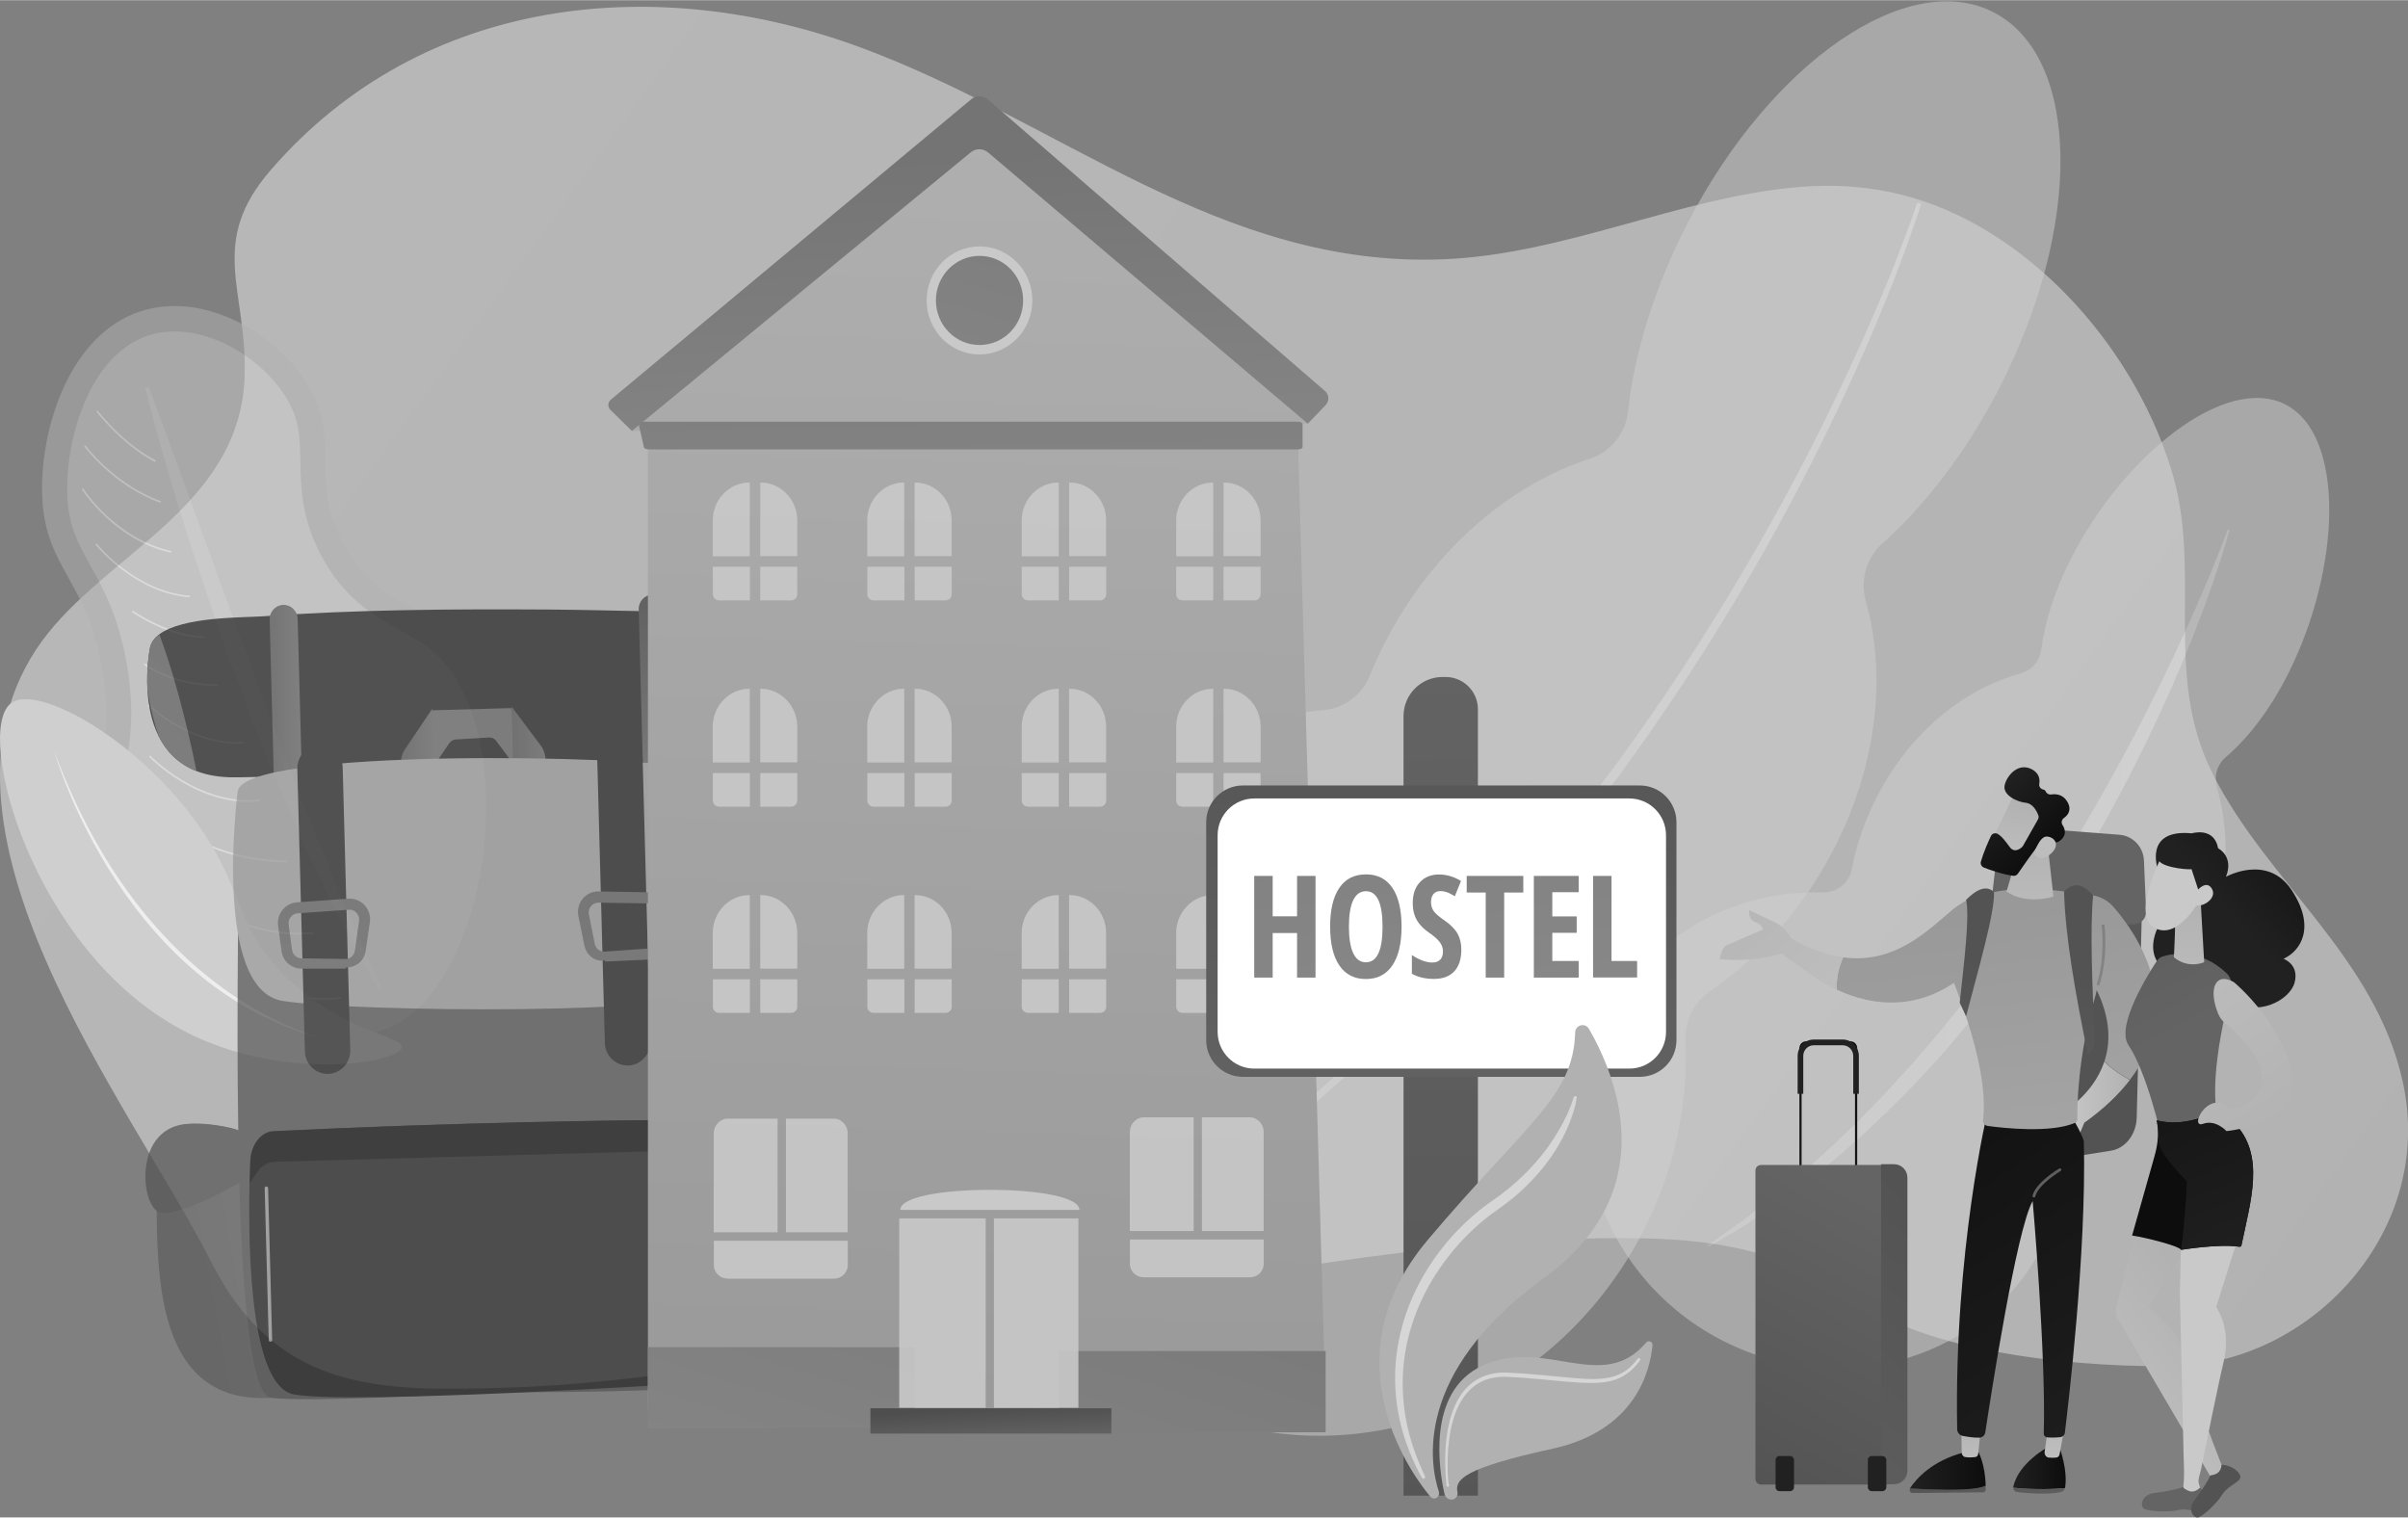<svg width="714" height="450" viewBox="0 0 665 419" fill="none" xmlns="http://www.w3.org/2000/svg">
<rect x="0" y="0" width="665" height="419" fill="#808080" stroke="none"/>
<path opacity="0.5" d="M11.561 177.021C29.22 152.771 66.603 139.796 67.574 103.482C68.211 79.871 57.318 67.078 74.735 46.93C116.882 -1.751 181.816 -7.464 237.253 12.896C292.659 33.225 336.96 74.006 398.557 71.545C432.116 70.208 463.279 54.558 496.505 51.61C506.73 50.699 516.288 51.489 525.24 53.737C558.738 62.185 588.353 93.88 599.489 129.13C608.531 157.694 596.971 185.864 611.171 213.851C626.282 243.662 656.049 264.356 663.574 298.785C672.586 340.082 638.177 376.001 601.249 377.125C577.733 377.855 534.13 374.147 514.164 359.865C489.829 342.483 465.919 341.328 437.578 341.997C383.598 343.273 329.648 355.216 276.365 363.724C230.729 371.017 185.73 381.805 139.457 383.173C105.473 384.175 76.647 384.631 58.259 348.318C36.23 304.893 -25.428 227.86 11.561 177.021Z" fill="url(#paint0_linear_1862_30672)"/>
<g opacity="0.5">
<path d="M465.494 287.268C465.281 281.92 467.739 276.815 472.109 273.807C483.214 266.21 493.379 255.817 501.511 242.993C517.502 217.771 521.811 189.085 515.287 166.021C513.648 160.217 515.378 154.017 519.838 150.037C531.642 139.492 542.93 124.906 551.941 107.494C575.093 62.763 574.668 16.239 550.94 3.537C527.242 -9.166 489.222 16.816 466.07 61.517C456.876 79.294 451.384 97.344 449.624 113.45C448.957 119.618 444.8 124.754 439.004 126.638C419.645 132.959 400.893 147.454 387.603 168.421C383.871 174.286 380.806 180.364 378.318 186.502C376.164 191.881 371.187 195.558 365.513 196.044C335.716 198.566 306.83 215.279 288.836 243.692C258.888 290.976 270.448 352.754 314.658 381.684C358.868 410.613 418.978 395.753 448.927 348.47C461.033 329.416 466.374 307.963 465.494 287.268Z" fill="#CFCFCF"/>
<path d="M530.428 56.624C528.183 63.674 525.634 70.572 522.964 77.44C520.263 84.308 517.472 91.084 514.468 97.83C508.52 111.292 502.088 124.541 495.2 137.547C488.312 150.553 480.939 163.286 473.14 175.714C472.169 177.264 471.229 178.844 470.227 180.394L467.223 185.013C465.221 188.082 463.218 191.182 461.124 194.19L458.029 198.748C456.998 200.268 455.966 201.787 454.904 203.276L448.502 212.241C447.44 213.76 446.317 215.188 445.225 216.647L441.917 221.053C440.795 222.512 439.702 224.001 438.58 225.429L435.151 229.744L431.722 234.059L429.992 236.217C429.416 236.916 428.809 237.614 428.233 238.313L421.163 246.731C420.01 248.159 418.765 249.496 417.552 250.864L413.911 254.966L410.269 259.068C409.025 260.436 407.781 261.742 406.507 263.08L398.982 271.072L391.214 278.851C389.909 280.127 388.635 281.464 387.3 282.71L383.294 286.478L379.289 290.246L377.286 292.13L376.285 293.072L375.253 293.984L367 301.216L364.937 303.04L363.905 303.951L362.843 304.833L358.595 308.327L354.347 311.791L352.223 313.523C351.525 314.101 350.797 314.678 350.069 315.225L341.36 321.85C339.904 322.944 338.478 324.068 336.991 325.132L332.53 328.292L323.579 334.582C323.336 334.765 322.972 334.704 322.821 334.43C322.639 334.187 322.699 333.823 322.942 333.64H322.972L331.772 327.198L336.172 323.977C337.628 322.883 339.054 321.728 340.48 320.634L349.067 313.888C349.796 313.341 350.494 312.764 351.191 312.156L353.285 310.394L357.472 306.869L361.66 303.374L362.691 302.493L363.723 301.581L365.756 299.758L373.888 292.465L374.889 291.553L375.891 290.611L377.863 288.727L381.808 284.959L385.752 281.191C387.057 279.945 388.331 278.608 389.606 277.301L397.283 269.522L404.747 261.53C405.991 260.193 407.235 258.886 408.479 257.519L412.09 253.416L415.701 249.314C416.915 247.946 418.128 246.609 419.281 245.181C428.779 234.09 437.73 222.542 446.469 210.782C463.764 187.201 479.361 162.344 493.319 136.575C500.297 123.69 506.791 110.532 512.86 97.162C515.924 90.476 518.807 83.76 521.568 76.954C522.266 75.252 522.964 73.55 523.601 71.849C524.269 70.147 524.936 68.445 525.573 66.713C526.878 63.279 528.152 59.845 529.305 56.351C529.397 56.047 529.73 55.895 530.003 55.986C530.367 56.016 530.519 56.32 530.428 56.624Z" fill="url(#paint1_linear_1862_30672)"/>
</g>
<g opacity="0.5">
<path d="M606.771 266.696C615.085 250.134 616.572 232.236 612.233 217.315C611.353 214.307 612.294 211.116 614.6 209.111C620.942 203.671 626.919 195.922 631.987 185.834C646.4 157.087 647.856 120.317 631.228 111.687C614.6 103.057 586.168 125.848 571.725 154.595C567.295 163.407 564.716 171.764 563.715 179.331C563.29 182.521 561.044 185.104 557.889 185.955C542.019 190.331 526.999 202.668 517.987 220.658C514.832 226.979 512.647 233.482 511.403 239.954C510.675 243.814 507.276 246.518 503.241 246.397C478.845 245.728 455.572 258.248 444.193 280.765C428.081 312.733 442.615 353.544 476.114 370.379C509.188 387.002 548.634 375.029 564.534 343.334C570.39 331.635 572.241 318.902 570.602 306.595C570.147 303.101 571.938 299.819 575.124 298.36C587.807 292.495 599.337 281.525 606.771 266.696Z" fill="#CFCFCF"/>
<path d="M615.723 146.329C614.327 151.374 612.688 156.327 610.989 161.25C609.29 166.173 607.439 171.035 605.527 175.897C601.674 185.59 597.486 195.132 592.935 204.492C583.862 223.241 573.455 241.352 561.651 258.521C555.795 267.152 549.453 275.417 542.808 283.47C536.163 291.523 529.093 299.211 521.629 306.504C519.747 308.297 517.866 310.15 515.985 311.913L510.128 317.14C508.187 318.902 506.154 320.513 504.121 322.184L501.086 324.645L499.569 325.891L497.991 327.077L491.68 331.726C490.648 332.516 489.526 333.215 488.464 333.975L485.186 336.163L481.909 338.32C480.817 339.049 479.664 339.688 478.541 340.356L471.775 344.337L471.502 343.942L477.874 339.414C478.936 338.654 480.028 337.955 481.06 337.165L484.155 334.795L487.25 332.425C488.281 331.635 489.343 330.875 490.314 330.024L496.292 325.041L497.779 323.795L499.235 322.488L502.118 319.905C504.03 318.173 506.002 316.471 507.822 314.648L513.406 309.3C515.226 307.476 517.016 305.592 518.807 303.739C519.687 302.797 520.627 301.915 521.477 300.943L524.086 298.086L526.696 295.23C527.576 294.288 528.456 293.346 529.275 292.343L534.312 286.478C535.162 285.506 535.951 284.503 536.77 283.5L539.197 280.492L541.655 277.514L544.022 274.445C545.569 272.409 547.177 270.373 548.725 268.306L553.276 262.046C554.794 259.95 556.25 257.823 557.737 255.726C563.623 247.248 569.176 238.557 574.486 229.714C579.796 220.871 584.803 211.815 589.628 202.668C594.391 193.491 598.973 184.223 603.252 174.772C604.344 172.433 605.376 170.062 606.438 167.692L609.502 160.551C610.018 159.366 610.504 158.15 610.989 156.965C611.475 155.78 611.96 154.564 612.446 153.349C613.417 150.948 614.357 148.517 615.268 146.086L615.723 146.329Z" fill="url(#paint2_linear_1862_30672)"/>
</g>
<g opacity="0.5">
<path d="M110.51 290.034C80.197 303.344 30.525 263.961 26.823 226.797C25.367 212.241 31.739 205.768 28.34 185.196C24.183 160.186 12.744 157.299 11.682 137.638C10.772 120.348 18.115 94.062 37.11 86.526C54.86 79.476 76.04 91.449 84.93 106.126C94.306 121.533 85.385 132.138 94.671 149.885C103.834 167.419 117.306 166.142 128.018 178.48C151.564 205.677 142.066 276.177 110.51 290.034Z" fill="#B1B1B1"/>
<path d="M118.52 275.083C115.213 279.064 111.602 281.92 107.779 283.591C98.19 287.815 84.748 285.506 70.942 277.24C50.794 265.237 35.501 244.178 33.681 226.067C33.165 220.78 33.863 216.677 34.682 211.937C35.896 204.887 37.261 196.925 35.137 184.01C32.861 170.336 28.462 162.404 24.912 156.023C21.513 149.915 19.055 145.478 18.6 137.274C18.024 126.668 21.21 110.684 29.524 100.687C32.467 97.131 35.896 94.579 39.628 93.059C46.03 90.507 53.798 91.054 61.505 94.579C68.697 97.861 75.281 103.574 79.074 109.803C82.776 115.881 82.837 120.925 82.958 127.306C83.079 134.6 83.201 142.835 88.602 153.167C94.913 165.231 103.136 169.85 110.388 173.922C115.122 176.565 119.188 178.875 122.859 183.099C130.87 192.367 135.087 209.141 134.147 228.012C133.146 246.852 127.32 264.447 118.52 275.083Z" fill="#CFCFCF"/>
<path opacity="0.3" d="M41.084 106.795C46.273 120.712 51.34 134.66 56.408 148.608L64.024 169.485L67.847 179.908C69.152 183.372 70.457 186.836 71.701 190.331C72.975 193.826 74.31 197.259 75.615 200.724L77.587 205.92C78.225 207.652 78.922 209.384 79.56 211.116L83.565 221.479C84.961 224.912 86.326 228.346 87.692 231.78C93.275 245.485 99.01 259.129 105.321 272.561L104.502 273.017C102.62 269.826 100.769 266.605 98.949 263.353C98.008 261.743 97.189 260.071 96.309 258.43L93.73 253.477L92.455 250.985C92.031 250.165 91.606 249.314 91.211 248.493L88.814 243.449C87.206 240.106 85.598 236.733 84.111 233.33C82.624 229.926 81.077 226.553 79.59 223.12L75.312 212.818C74.614 211.086 73.885 209.384 73.188 207.652L71.155 202.456C69.82 198.992 68.424 195.527 67.149 192.063C61.839 178.176 57.045 164.076 52.463 149.946C50.188 142.865 48.003 135.754 45.939 128.613C43.876 121.472 41.873 114.3 40.114 107.068L41.084 106.795Z" fill="white"/>
<path d="M42.814 127.519C33.802 122.9 26.672 113.693 26.611 113.602L26.975 113.328C27.036 113.419 34.075 122.536 43.027 127.094L42.814 127.519Z" fill="white"/>
<path d="M44.331 138.793C31.223 134.083 23.304 123.265 23.212 123.174L23.577 122.9C23.668 123.022 31.496 133.688 44.483 138.368L44.331 138.793Z" fill="white"/>
<path d="M47.244 152.589C31.526 149.125 22.666 135.207 22.575 135.055L22.97 134.812C23.061 134.964 31.83 148.699 47.335 152.133L47.244 152.589Z" fill="white"/>
<path d="M52.433 164.896C37.17 163.802 26.429 150.432 26.308 150.31L26.672 150.006C26.763 150.128 37.383 163.347 52.463 164.441L52.433 164.896Z" fill="white"/>
<path d="M56.468 176.11C46.607 176.11 36.472 169.029 36.381 168.938L36.654 168.543C36.745 168.604 46.759 175.623 56.468 175.623V176.11Z" fill="white"/>
<path d="M60.322 189.419C46.577 189.298 39.749 183.494 39.689 183.463L39.992 183.099C40.053 183.159 46.789 188.842 60.322 188.964V189.419Z" fill="white"/>
<path d="M67.21 205.282C52.979 206.315 40.872 194.859 40.751 194.737L41.054 194.403C41.176 194.525 53.131 205.859 67.18 204.826L67.21 205.282Z" fill="white"/>
<path d="M71.762 221.266C54.527 222.968 41.267 209.05 41.145 208.898L41.479 208.564C41.6 208.716 54.709 222.451 71.701 220.78L71.762 221.266Z" fill="white"/>
<path d="M79.378 238.101C53.465 237.918 39.294 221.235 39.143 221.053L39.507 220.749C39.659 220.901 53.708 237.432 79.378 237.615V238.101Z" fill="white"/>
<path d="M86.599 257.792C59.837 260.618 41.873 236.278 41.691 236.034L42.056 235.761C42.237 236.004 60.049 260.132 86.538 257.336L86.599 257.792Z" fill="white"/>
<path d="M94.246 275.721C80.349 277.636 68.484 271.011 60.989 265.116C52.888 258.734 47.972 251.775 47.912 251.715L48.276 251.441C48.458 251.715 67.847 278.912 94.155 275.265L94.246 275.721Z" fill="white"/>
</g>
<path d="M3.034 194.16C11.287 187.93 45.605 208.503 60.747 237.523C66.755 249.071 67.119 256.88 76.738 267.425C92.364 284.564 111.571 285.931 110.995 289.244C110.267 293.437 77.982 299.028 50.46 284.473C8.769 262.411 -7.283 201.939 3.034 194.16Z" fill="#CFCFCF"/>
<path opacity="0.64" d="M15.05 207.622C15.05 207.622 34.166 275.447 93.365 287.785C93.335 287.785 41.873 279.671 15.05 207.622Z" fill="white"/>
<g opacity="0.7">
<path d="M216.559 191.668C215.74 195.497 214.738 199.417 212.584 202.729C210.854 205.373 206.515 210.174 203.269 210.721C199.263 211.39 195.106 211.055 191.04 211.785C181.057 213.517 170.589 213.152 160.485 213.699C148.56 214.337 136.483 214.277 124.498 214.368C104.835 214.55 85.143 214.155 65.48 214.611C60.99 214.702 57.288 214.064 54.253 212.879C49.125 210.873 45.848 207.318 43.815 203.246C41.782 199.204 40.963 194.646 40.72 190.574C40.356 184.101 41.418 178.844 41.418 178.844C41.722 177.325 42.662 176.109 43.998 175.107C50.521 170.214 67.058 170.518 72.429 170.153C98.615 168.269 124.832 168.117 151.078 168.269C169.77 168.391 188.552 169.302 207.243 168.756C210.399 168.664 214.374 169.789 216.377 172.432C220.23 177.538 217.773 186.077 216.559 191.668Z" fill="url(#paint3_linear_1862_30672)"/>
<path d="M83.474 218.379C83.535 220.567 81.835 222.39 79.711 222.451C77.557 222.512 75.797 220.78 75.736 218.592L74.462 171.065C74.401 168.877 76.1 167.054 78.225 166.993C80.379 166.932 82.139 168.665 82.2 170.852L83.474 218.379Z" fill="url(#paint4_linear_1862_30672)"/>
<path d="M185.397 215.553C185.457 217.741 183.758 219.564 181.634 219.625C179.48 219.686 177.72 217.954 177.659 215.766L176.385 168.239C176.324 166.051 178.023 164.228 180.147 164.167C182.302 164.106 184.062 165.838 184.122 168.026L185.397 215.553Z" fill="url(#paint5_linear_1862_30672)"/>
<path d="M65.723 312.126C65.723 312.126 41.54 303.86 42.966 321.88C44.392 339.9 37.929 388.217 74.856 385.968C69.455 353.241 65.723 312.126 65.723 312.126Z" fill="url(#paint6_linear_1862_30672)"/>
<path d="M68.909 324.98C68.909 324.98 47.821 337.773 43.178 334.248C38.536 330.723 37.383 309.786 53.495 310.272C69.638 310.728 74.917 315.256 68.909 324.98Z" fill="url(#paint7_linear_1862_30672)"/>
<path d="M198.384 308.419C198.384 308.419 222.082 298.816 221.627 316.897C221.172 334.948 230.214 382.869 193.226 382.687C196.837 349.686 198.384 308.419 198.384 308.419Z" fill="url(#paint8_linear_1862_30672)"/>
<path d="M195.895 321.424C195.895 321.424 217.621 333.002 222.081 329.234C226.512 325.466 226.542 304.498 210.49 305.866C194.409 307.233 189.372 312.065 195.895 321.424Z" fill="url(#paint9_linear_1862_30672)"/>
<path d="M141.126 195.497L119.248 196.105L118.095 213.942L124.073 205.191C124.467 204.613 125.105 204.218 125.772 204.158L135.088 203.611C135.816 203.58 136.544 203.884 136.999 204.492L143.311 213L145.435 206.467L141.126 195.497Z" fill="url(#paint10_linear_1862_30672)"/>
<path d="M149.258 205.738L141.278 195.072L142.188 228.833L149.804 232.418L150.684 210.266C150.714 208.625 150.229 207.014 149.258 205.738Z" fill="url(#paint11_linear_1862_30672)"/>
<path d="M111.905 206.771L119.37 195.679L120.28 229.44L112.785 233.451L110.722 211.39C110.601 209.749 110.995 208.108 111.905 206.771Z" fill="url(#paint12_linear_1862_30672)"/>
<path d="M196.381 224.669C196.047 211.785 163.337 212.575 142.582 214.368C134.875 215.036 126.804 215.279 119.066 215.036C98.221 214.398 65.511 215.431 65.845 228.316C66.361 247.187 62.264 384.479 74.826 385.968C85.022 387.153 121.767 385.209 135.33 384.449C148.894 384.479 185.73 384.358 195.835 382.595C208.306 380.407 196.897 243.571 196.381 224.669Z" fill="url(#paint13_linear_1862_30672)"/>
<path d="M189.25 382.048C189.25 382.048 97.978 387.852 81.289 385.057C69.364 383.051 68.454 346.89 68.909 326.438C68.97 324.311 69.031 322.336 69.091 320.604C69.273 316.076 72.004 312.521 75.433 312.338C125.924 309.816 172.197 309.3 188.492 309.178C191.981 309.148 194.955 312.673 195.288 317.292C195.47 319.966 195.713 323.157 195.986 326.59C197.018 340.508 198.323 358.589 198.656 364.302C199.233 374.056 189.25 382.048 189.25 382.048Z" fill="url(#paint14_linear_1862_30672)"/>
<path d="M196.017 326.59L191.344 320.27C190.009 318.386 188.158 317.656 186.246 317.717L76.04 320.786C74.189 320.847 72.46 321.576 71.246 323.4L68.97 326.59C69.031 324.463 69.091 322.397 69.152 320.665C69.334 316.137 72.065 312.551 75.494 312.369C125.985 309.847 172.258 309.3 188.552 309.178C192.042 309.148 195.015 312.673 195.349 317.261C195.531 319.996 195.774 323.157 196.017 326.59Z" fill="url(#paint15_linear_1862_30672)"/>
<path d="M65.632 218.592C65.632 218.592 58.502 273.26 78.073 276.359C97.644 279.459 193.65 280.401 196.229 273.047C198.808 265.693 204.027 215.492 190.251 212.028C176.476 208.564 66.633 206.346 65.632 218.592Z" fill="#999999"/>
<path d="M96.734 289.943C96.825 293.468 94.094 296.415 90.635 296.506C87.176 296.598 84.293 293.832 84.202 290.277L82.109 212.302C82.017 208.777 84.748 205.829 88.207 205.738C91.667 205.647 94.549 208.412 94.64 211.967L96.734 289.943Z" fill="url(#paint16_linear_1862_30672)"/>
<path d="M95.611 267.121C95.55 267.121 95.429 267.456 95.338 267.456H83.231C80.47 267.425 78.103 265.359 77.739 262.563L76.798 255.604C76.586 254.024 77.041 252.444 78.012 251.228C78.983 250.013 80.439 249.253 81.987 249.132L96.188 248.129C97.887 248.007 99.556 248.676 100.709 249.952C101.862 251.228 102.408 252.961 102.135 254.693L100.982 262.563C100.587 265.298 98.342 267.121 95.611 267.121ZM96.491 251.168H96.37L82.169 252.17C81.441 252.231 80.773 252.596 80.288 253.173C79.833 253.751 79.62 254.51 79.711 255.24L80.652 262.259C80.834 263.566 81.926 264.569 83.231 264.599L95.459 264.781C96.734 264.751 97.826 263.779 98.008 262.472L99.161 254.298C99.283 253.477 99.04 252.687 98.494 252.079C97.978 251.441 97.25 251.137 96.491 251.168Z" fill="url(#paint17_linear_1862_30672)"/>
<path d="M177.477 209.658C177.386 206.133 174.503 203.337 171.044 203.428C167.585 203.519 164.854 206.467 164.945 209.992L167.039 287.967C167.13 291.492 170.012 294.288 173.471 294.197C176.931 294.106 179.661 291.158 179.57 287.633L177.477 209.658Z" fill="url(#paint18_linear_1862_30672)"/>
<path d="M161.334 260.861L159.726 252.9C159.392 251.198 159.817 249.527 160.909 248.159C162.002 246.822 163.61 246.093 165.309 246.123L179.54 246.366C181.088 246.397 182.574 247.096 183.606 248.25C184.638 249.436 185.184 251.016 185.063 252.596L184.516 259.646C184.304 262.472 182.059 264.721 179.297 264.933L167.251 265.48C167.16 265.48 167.13 265.176 167.069 265.176C164.156 265.663 161.88 263.627 161.334 260.861ZM163.185 250.226C162.669 250.864 162.457 251.684 162.639 252.474L164.247 260.588C164.49 261.864 165.613 262.776 166.917 262.745L179.115 261.895C180.42 261.803 181.452 260.74 181.573 259.403L182.119 252.353C182.18 251.623 181.937 250.864 181.452 250.317C180.966 249.77 180.268 249.436 179.54 249.436L165.309 249.223H165.188C164.369 249.253 163.671 249.618 163.185 250.226Z" fill="url(#paint19_linear_1862_30672)"/>
<path d="M74.705 370.471C74.432 370.471 74.219 370.319 74.219 370.076L73.097 328.079C73.097 327.806 73.309 327.593 73.552 327.593C73.825 327.593 74.037 327.806 74.037 328.079L75.16 370.045C75.19 370.319 74.978 370.471 74.705 370.471Z" fill="#999999"/>
<path d="M189.736 367.523C189.463 367.523 189.25 367.249 189.25 366.976L188.127 324.919C188.127 324.646 188.34 324.402 188.583 324.402C188.856 324.372 189.068 324.615 189.068 324.889L190.191 366.976C190.251 367.219 190.039 367.523 189.736 367.523C189.766 367.523 189.766 367.523 189.736 367.523Z" fill="white"/>
<path d="M221.657 321.728C221.687 322.974 221.019 323.977 220.139 324.008C219.259 324.038 218.531 323.066 218.501 321.82C218.471 320.574 219.138 319.571 220.018 319.54C220.868 319.51 221.626 320.483 221.657 321.728Z" fill="url(#paint20_linear_1862_30672)"/>
<path d="M54.253 212.909C49.125 210.904 45.848 207.348 43.815 203.276C42.511 199.448 41.479 195.041 40.72 190.605C40.356 184.132 41.418 178.875 41.418 178.875C41.722 177.356 42.662 176.14 43.998 175.137C49.55 190.027 53.191 207.47 54.253 212.909Z" fill="url(#paint21_linear_1862_30672)"/>
</g>
<path d="M552.366 252.596L554.217 235.427C554.642 231.506 557.616 228.68 561.014 228.924L585.046 230.747C588.93 231.051 591.934 234.849 591.812 239.377L590.083 308.57C589.961 313.22 586.957 317.079 582.982 317.717L558.071 321.667L552.366 252.596Z" fill="url(#paint22_linear_1862_30672)"/>
<path d="M549.241 255.209H589.294C591.205 255.209 592.753 253.568 592.662 251.623L592.085 237.615C591.934 233.816 589.021 230.747 585.319 230.473L552.366 227.951L549.241 255.209Z" fill="url(#paint23_linear_1862_30672)"/>
<path d="M581.131 293.103C583.164 295.23 586.108 297.053 588.171 298.208C585.167 302.128 581.071 306.109 575.609 309.998L574.092 313.645L568.933 307.537C568.994 307.507 577.976 302.736 581.131 293.103Z" fill="url(#paint24_linear_1862_30672)"/>
<path d="M555.977 410.795C555.977 410.674 555.977 410.583 556.007 410.461C557.525 403.806 565.596 399.552 565.596 399.552L568.812 399.764C570.754 405.569 570.572 409.154 570.299 410.765C570.299 410.795 570.269 410.856 570.269 410.886C567.629 411.16 562.167 411.403 555.977 410.795Z" fill="url(#paint25_linear_1862_30672)"/>
<path d="M570.269 410.886C570.147 411.433 569.753 411.828 569.267 411.95C565.505 412.831 559.497 412.284 556.978 411.98C556.432 411.92 556.007 411.403 555.977 410.795C562.167 411.403 567.629 411.16 570.269 410.886Z" fill="url(#paint26_linear_1862_30672)"/>
<path d="M570.026 394.842L568.782 401.557C568.691 402.044 568.327 402.439 567.872 402.469C567.325 402.53 566.536 402.56 565.748 402.469C565.05 402.378 564.534 401.648 564.655 400.858L565.505 394.902L570.026 394.842Z" fill="url(#paint27_linear_1862_30672)"/>
<path d="M542.05 411.281C545.6 411.13 547.42 410.674 548.361 410.248C548.361 410.613 548.361 410.978 548.361 411.342C548.361 411.737 548.058 412.072 547.694 412.072L528.183 412.254C527.546 412.254 527.182 411.525 527.455 410.947C530.064 411.16 536.588 411.525 542.05 411.281Z" fill="url(#paint28_linear_1862_30672)"/>
<path d="M527.485 410.978C527.515 410.917 527.515 410.886 527.546 410.826C529.215 408.334 533.523 403.381 542.171 401.101L546.328 400.889C546.328 400.889 548.24 404.14 548.361 410.248C547.42 410.674 545.6 411.129 542.05 411.281C536.588 411.524 530.064 411.16 527.485 410.978Z" fill="url(#paint29_linear_1862_30672)"/>
<path d="M547.026 394.446C546.996 394.75 546.48 399.582 546.298 401.466C546.267 401.922 545.934 402.256 545.539 402.317C544.841 402.408 543.688 402.499 542.687 402.317C542.141 402.226 541.746 401.679 541.746 401.071L541.625 393.504L547.026 394.446Z" fill="url(#paint30_linear_1862_30672)"/>
<path d="M548.968 306.534C548.968 306.534 539.562 345.643 540.502 394.659C540.533 395.54 541.139 396.3 542.019 396.482C543.294 396.726 545.145 397.029 546.662 396.969C547.481 396.938 548.149 396.3 548.27 395.48C549.544 387.032 556.857 339.414 561.348 331.635C561.348 331.635 565.05 373.874 564.413 395.814C564.382 396.361 564.807 396.817 565.323 396.877C566.142 396.969 567.417 396.999 569.055 396.817C569.662 396.726 570.178 396.239 570.238 395.601C571.118 388.46 576.216 345.917 575.488 315.347C575.457 313.615 570.876 306.2 570.876 306.2L548.968 306.534Z" fill="url(#paint31_linear_1862_30672)"/>
<path d="M534.282 259.646C535.86 256.88 537.407 254.146 538.985 251.38C551.304 241.99 570.178 246.336 577.46 247.126C579.857 247.399 582.042 248.554 583.65 250.377C589.992 257.64 603.98 277.575 588.202 298.147C586.138 297.023 583.165 295.2 581.162 293.042C582.861 287.876 582.892 281.343 579.038 273.381C578.917 274.019 578.765 274.657 578.583 275.265C573.698 291.979 573.637 305.835 573.698 309.026C573.698 309.452 573.455 309.847 573.06 310.029C566.354 312.916 553.307 311.488 548.907 310.88C548.118 310.758 547.542 310.029 547.663 309.208C549.544 293.285 538.135 267.364 535.131 260.861C534.919 260.405 534.646 260.01 534.282 259.646Z" fill="url(#paint32_linear_1862_30672)"/>
<path d="M565.566 233.968L567.083 247.551C567.083 247.551 559.618 249.982 554.126 246.154L557.767 233.725L565.566 233.968Z" fill="url(#paint33_linear_1862_30672)"/>
<path d="M556.614 218.592C556.432 218.774 549.241 233.786 549.241 233.786L557.737 237.797L566.627 224.578C566.627 224.609 559.588 215.644 556.614 218.592Z" fill="url(#paint34_linear_1862_30672)"/>
<path d="M562.895 225.034C563.047 225.429 563.017 225.885 562.804 226.249L558.708 233.482C558.647 233.603 558.586 233.694 558.495 233.786C558.01 234.272 556.311 235.67 554.976 233.816C553.823 232.236 552.73 230.777 551.608 230.2C550.94 229.866 550.121 230.139 549.817 230.838C549.15 232.236 547.845 235.123 547.056 237.858C546.844 238.526 547.208 239.255 547.875 239.529C549.605 240.197 552.973 241.413 555.977 241.808C556.462 241.869 556.948 241.656 557.251 241.231C558.495 239.407 562.046 234.302 563.259 233.026C564.382 231.841 566.506 232.236 567.477 232.509C567.841 232.601 568.236 232.54 568.539 232.357C569.51 231.75 571.179 230.23 569.571 227.738C569.176 227.131 569.358 226.28 569.965 225.854C571.027 225.095 572.18 223.727 571.027 221.539C569.844 219.321 567.841 219.139 566.445 219.351C565.839 219.443 565.201 219.108 564.959 218.531C564.837 218.288 564.655 218.045 564.261 217.984C563.532 217.832 563.047 217.163 563.168 216.434C563.381 215.158 563.168 213.517 561.196 212.423C557.524 210.448 554.399 213.821 553.641 216.647C552.882 219.473 556.978 221.387 559.527 221.661C561.408 221.874 562.47 223.94 562.895 225.034Z" fill="url(#paint35_linear_1862_30672)"/>
<path d="M561.681 235.67C561.681 235.67 563.229 230.808 565.292 230.96C567.356 231.111 569.025 233.178 566.506 235.579C563.35 238.587 561.681 235.67 561.681 235.67Z" fill="url(#paint36_linear_1862_30672)"/>
<path d="M579.705 272.166C582.315 264.508 581.192 255.3 581.162 255.209L580.403 255.3C580.403 255.392 581.526 264.417 578.977 271.892L579.705 272.166Z" fill="url(#paint37_linear_1862_30672)"/>
<path d="M561.712 330.632C561.894 330.632 562.046 330.51 562.076 330.328C562.865 327.046 569.025 323.339 569.085 323.308C569.267 323.187 569.328 322.974 569.207 322.792C569.116 322.609 568.873 322.549 568.691 322.64C568.418 322.792 562.167 326.56 561.317 330.146C561.257 330.358 561.378 330.571 561.59 330.601C561.651 330.632 561.681 330.632 561.712 330.632Z" fill="url(#paint38_linear_1862_30672)"/>
<path d="M509.036 264.325C523.176 266.27 532.219 257.002 538.985 251.38C547.906 243.935 555.006 247.369 555.006 247.369L545.661 266.331C531.46 280.461 516.653 277.605 507.276 273.259C507.064 269.674 507.974 266.604 509.036 264.325Z" fill="url(#paint39_linear_1862_30672)"/>
<path d="M489.071 256.06L493.804 258.552C499.478 261.955 504.515 263.718 509.036 264.326C507.974 266.605 507.064 269.643 507.276 273.29C501.299 270.525 497.536 267.152 497.536 267.152C486.825 260.861 489.071 256.06 489.071 256.06Z" fill="url(#paint40_linear_1862_30672)"/>
<path d="M475.386 263.019C475.659 261.986 476.387 261.135 477.358 260.74L486.795 256.668C486.795 256.668 486.916 255.422 484.762 254.601C482.607 253.781 483.063 251.32 483.063 251.32C483.063 251.32 486.006 252.626 490.345 254.753C492.833 255.969 494.229 258.126 494.987 259.767L492.59 263.08C486.764 264.964 480.847 265.42 474.87 264.812L475.386 263.019Z" fill="url(#paint41_linear_1862_30672)"/>
<path d="M576.58 291.128C573.09 274.08 570.299 258.157 570.026 246.154C572.514 243.479 575.184 243.874 578.036 247.247C577.187 256.364 577.763 271.345 578.492 287.056C578.552 288.362 578.067 289.639 577.156 290.55L576.58 291.128Z" fill="url(#paint42_linear_1862_30672)"/>
<path d="M542.96 280.613C546.419 267.334 550.91 251.958 550.667 246.306C548.755 244.422 546.146 245.242 542.96 248.433C543.991 252.961 542.444 265.42 541.2 276.845L542.96 280.613Z" fill="url(#paint43_linear_1862_30672)"/>
<path d="M607.439 410.704C605.254 412.74 603.494 410.734 602.887 410.491C602.918 410.886 598.123 411.889 594.786 412.284C591.448 412.679 590.78 416.022 592.298 416.69C593.815 417.359 598.912 417.571 601.552 416.964C603.828 416.447 605.679 417.298 607.803 417.48C608.471 417.541 609.077 417.055 609.229 416.386C609.866 413.196 607.439 410.704 607.439 410.704Z" fill="url(#paint44_linear_1862_30672)"/>
<path d="M595.939 240.046C595.939 240.046 591.873 228.802 605.285 230.078C605.285 230.078 611.444 228.164 612.567 234.211C612.567 234.211 616.997 236.399 614.721 242.082C614.721 242.082 626.191 235.639 632.867 245.758C639.542 255.878 635.507 262.502 630.621 264.72C630.621 264.72 635.021 266.27 633.686 271.284C632.351 276.329 622.944 281.039 616.36 276.025C616.36 276.025 600.096 280.522 598.852 268.519C598.852 268.519 590.477 264.477 597.274 253.507C604.101 242.537 595.939 240.046 595.939 240.046Z" fill="url(#paint45_linear_1862_30672)"/>
<path d="M597.244 264.082C599.884 263.262 607.56 261.773 614.843 268.671C616.087 269.826 616.572 271.619 616.147 273.26C614.175 280.644 609.017 302.432 613.538 311.852C613.538 311.852 605.558 320.847 596.819 313.584C596.819 313.584 592.905 296.172 587.777 288.514C584.227 283.227 593.421 268.671 595.727 265.176C596.121 264.66 596.637 264.265 597.244 264.082Z" fill="url(#paint46_linear_1862_30672)"/>
<path d="M607.743 248.706C607.743 248.706 608.44 260.679 608.714 265.662C608.714 265.662 604.405 267.668 600.339 264.295C600.339 264.295 601.037 252.96 600.43 250.955L607.743 248.706Z" fill="url(#paint47_linear_1862_30672)"/>
<path d="M596.697 237.037C596.697 237.037 588.505 252.869 595.089 256.242C601.674 259.615 607.53 248.342 607.53 248.342C607.53 248.342 608.835 240.106 606.043 237.766C603.221 235.427 596.697 237.037 596.697 237.037Z" fill="url(#paint48_linear_1862_30672)"/>
<path d="M600.915 232.935C600.915 232.935 596.424 234.697 596.06 236.946C595.696 239.195 603.191 240.167 605.224 239.985L607.985 248.433C607.985 248.433 611.748 239.62 609.199 235.184C606.711 230.717 600.915 232.935 600.915 232.935Z" fill="url(#paint49_linear_1862_30672)"/>
<path d="M605.436 247.551C605.436 247.551 608.744 242.355 610.716 245.181C612.688 248.007 607.864 250.985 605.922 249.739L605.436 247.551Z" fill="url(#paint50_linear_1862_30672)"/>
<path d="M613.538 404.566C611.232 398.822 605.254 382.717 603.767 375.576C602.068 367.462 593.269 360.898 593.269 360.898L606.68 339.779L602.341 338.138L589.81 339.292C589.81 339.292 585.319 357.282 584.56 360.625C584.257 361.962 584.469 363.39 585.137 364.575L610.928 408.546C611.05 408.698 613.902 405.477 613.538 404.566Z" fill="url(#paint51_linear_1862_30672)"/>
<path d="M612.173 360.473L620.153 335.099L602.402 338.138L602.008 357.221C602.008 357.221 602.918 396.634 603.039 402.226C603.07 404.262 603.343 407.331 602.948 410.4C602.918 410.795 603.13 410.947 603.373 411.099C604.587 411.889 605.801 412.406 607.56 410.795L607.166 409.306C607.045 408.303 607.53 407.149 607.773 406.055C608.956 400.19 612.931 380.65 613.993 376.457C615.146 371.929 615.328 366.034 611.991 360.837L612.173 360.473Z" fill="url(#paint52_linear_1862_30672)"/>
<path d="M602.341 345.097C602.341 345.097 612.931 343.364 618.393 344.246C618.575 344.215 618.757 344.185 618.939 344.155C619.425 341.906 619.819 340.113 620.001 339.232C622.58 327.35 625.493 314.496 612.749 306.747C606.893 309.3 601.401 310.819 595.605 309.33C595.605 309.33 596.758 313.068 594.998 319.236L588.808 341.146C592.389 341.663 601.644 343.972 602.341 345.097Z" fill="url(#paint53_linear_1862_30672)"/>
<path d="M602.341 345.097C602.341 345.097 612.931 343.364 618.393 344.246C618.575 344.215 618.757 344.185 618.939 344.155C619.424 341.906 619.819 340.113 620.001 339.232C622.58 327.35 625.493 314.496 612.749 306.747C606.893 309.3 601.401 310.819 595.605 309.33C595.696 309.907 595.848 310.819 595.969 311.974C596.121 313.645 596.091 314.861 596.091 315.073C596.091 316.532 597.547 319.54 603.949 326.256C603.798 329.568 603.585 333.002 603.252 336.558C603.009 339.505 602.705 342.362 602.341 345.097Z" fill="url(#paint54_linear_1862_30672)"/>
<path d="M616.906 271.163C616.906 271.163 629.559 281.555 632.867 295.99C636.204 310.424 614.873 312.308 614.873 312.308C614.873 312.308 611.93 309.056 608.501 310.272C605.072 311.518 608.137 304.498 612.173 304.468C616.208 304.407 614.388 307.689 620.031 304.984C625.524 302.341 628.831 294.318 614.509 282.528C613.69 281.829 613.022 280.978 612.597 279.945C609.745 272.956 611.839 268.276 616.906 271.163Z" fill="url(#paint55_linear_1862_30672)"/>
<path d="M613.508 404.444C613.386 407.331 610.868 407.209 610.291 407.452C610.564 407.696 607.985 411.676 606.013 414.259C604.01 416.812 605.77 419.547 607.257 418.939C608.714 418.362 612.294 414.989 613.659 412.74C614.843 410.826 616.694 410.127 618.241 408.759C618.727 408.334 618.848 407.604 618.484 407.057C616.785 404.444 613.508 404.444 613.508 404.444Z" fill="url(#paint56_linear_1862_30672)"/>
<path d="M511.039 357.556H498.78C497.748 357.556 496.929 356.705 496.929 355.672V289.396C496.929 288.363 497.748 287.512 498.78 287.512H511.039C512.07 287.512 512.89 288.363 512.89 289.396V355.672C512.89 356.705 512.07 357.556 511.039 357.556ZM498.78 288.15C498.112 288.15 497.536 288.727 497.536 289.396V355.672C497.536 356.371 498.082 356.918 498.78 356.918H511.039C511.706 356.918 512.283 356.34 512.283 355.672V289.396C512.283 288.697 511.737 288.15 511.039 288.15H498.78Z" fill="url(#paint57_linear_1862_30672)"/>
<path d="M513.345 302.007H511.797V291.553C511.797 289.943 510.493 288.606 508.915 288.606H500.874C499.296 288.606 497.991 289.912 497.991 291.553V302.007H496.444V291.553C496.444 289.061 498.416 287.025 500.874 287.025H508.915C511.342 287.025 513.345 289.061 513.345 291.553V302.007Z" fill="url(#paint58_linear_1862_30672)"/>
<path d="M521.113 409.914H486.309C485.46 409.914 484.792 409.245 484.792 408.395V323.187C484.792 322.336 485.46 321.667 486.309 321.667H521.113C521.962 321.667 522.63 322.336 522.63 323.187V408.395C522.63 409.245 521.932 409.914 521.113 409.914Z" fill="url(#paint59_linear_1862_30672)"/>
<path d="M523.115 321.455H519.474V409.823H523.115C525.118 409.823 526.757 408.152 526.757 406.085V325.162C526.757 323.157 525.118 321.455 523.115 321.455Z" fill="url(#paint60_linear_1862_30672)"/>
<path d="M494.381 411.737H491.407C490.83 411.737 490.345 411.251 490.345 410.674V403.107C490.345 402.53 490.83 402.043 491.407 402.043H494.381C494.957 402.043 495.443 402.53 495.443 403.107V410.674C495.443 411.251 494.957 411.737 494.381 411.737Z" fill="url(#paint61_linear_1862_30672)"/>
<path d="M519.869 411.737H516.895C516.319 411.737 515.833 411.251 515.833 410.674V403.107C515.833 402.53 516.319 402.043 516.895 402.043H519.869C520.445 402.043 520.931 402.53 520.931 403.107V410.674C520.931 411.251 520.445 411.737 519.869 411.737Z" fill="url(#paint62_linear_1862_30672)"/>
<path d="M358.11 109.955C358.079 108.648 357.351 107.372 356.107 106.491C354.863 105.61 353.224 105.184 351.586 105.275L184.517 116.792C181.422 117.005 178.933 119.071 178.933 121.563V388.582C178.933 391.225 181.816 393.17 185.123 393.17H360.082C361.69 393.17 363.238 392.745 364.391 391.833C365.513 390.922 366.15 389.706 366.09 388.43L358.11 109.955Z" fill="url(#paint63_linear_1862_30672)"/>
<path opacity="0.9" d="M207.092 133.202H206.94C201.357 133.202 196.836 137.942 196.836 143.655V153.562H207.061V133.202H207.092Z" fill="url(#paint64_linear_1862_30672)"/>
<path opacity="0.9" d="M196.866 156.448V164.045C196.866 165.048 197.685 165.747 198.656 165.747H207.092V156.448H196.866Z" fill="url(#paint65_linear_1862_30672)"/>
<path opacity="0.9" d="M210.096 133.202H209.944V153.531H220.17V143.625C220.17 137.942 215.649 133.202 210.096 133.202Z" fill="url(#paint66_linear_1862_30672)"/>
<path opacity="0.9" d="M209.944 165.747H218.379C219.381 165.747 220.17 165.048 220.17 164.045V156.448H209.944V165.747Z" fill="url(#paint67_linear_1862_30672)"/>
<path opacity="0.9" d="M249.754 133.202H249.602C244.019 133.202 239.498 137.942 239.498 143.655V153.562H249.724V133.202H249.754Z" fill="url(#paint68_linear_1862_30672)"/>
<path opacity="0.9" d="M239.529 156.448V164.045C239.529 165.048 240.348 165.747 241.319 165.747H249.754V156.448H239.529Z" fill="url(#paint69_linear_1862_30672)"/>
<path opacity="0.9" d="M252.728 133.202H252.576V153.531H262.802V143.625C262.832 137.942 258.311 133.202 252.728 133.202Z" fill="url(#paint70_linear_1862_30672)"/>
<path opacity="0.9" d="M252.606 165.747H261.042C262.043 165.747 262.832 165.048 262.832 164.045V156.448H252.606V165.747Z" fill="url(#paint71_linear_1862_30672)"/>
<path opacity="0.9" d="M292.417 133.202H292.265C286.682 133.202 282.161 137.942 282.161 143.655V153.562H292.386V133.202H292.417Z" fill="url(#paint72_linear_1862_30672)"/>
<path opacity="0.9" d="M282.161 156.448V164.045C282.161 165.048 282.98 165.747 283.951 165.747H292.386V156.448H282.161Z" fill="url(#paint73_linear_1862_30672)"/>
<path opacity="0.9" d="M295.39 133.202H295.238V153.531H305.464V143.625C305.494 137.942 300.973 133.202 295.39 133.202Z" fill="url(#paint74_linear_1862_30672)"/>
<path opacity="0.9" d="M295.269 165.747H303.704C304.705 165.747 305.494 165.048 305.494 164.045V156.448H295.269V165.747Z" fill="url(#paint75_linear_1862_30672)"/>
<path opacity="0.9" d="M335.079 133.202H334.927C329.344 133.202 324.823 137.942 324.823 143.655V153.562H335.049V133.202H335.079Z" fill="url(#paint76_linear_1862_30672)"/>
<path opacity="0.9" d="M324.823 156.448V164.045C324.823 165.048 325.643 165.747 326.613 165.747H335.049V156.448H324.823Z" fill="url(#paint77_linear_1862_30672)"/>
<path opacity="0.9" d="M338.053 133.202H337.901V153.531H348.127V143.625C348.157 137.942 343.636 133.202 338.053 133.202Z" fill="url(#paint78_linear_1862_30672)"/>
<path opacity="0.9" d="M337.901 165.747H346.337C347.338 165.747 348.127 165.048 348.127 164.045V156.448H337.901V165.747Z" fill="url(#paint79_linear_1862_30672)"/>
<path opacity="0.9" d="M207.092 190.149H206.94C201.357 190.149 196.836 194.889 196.836 200.602V210.509H207.061V190.149H207.092Z" fill="url(#paint80_linear_1862_30672)"/>
<path opacity="0.9" d="M196.866 213.426V221.023C196.866 222.026 197.685 222.724 198.656 222.724H207.092V213.426H196.866Z" fill="url(#paint81_linear_1862_30672)"/>
<path opacity="0.9" d="M210.096 190.149H209.944V210.478H220.17V200.572C220.17 194.92 215.649 190.149 210.096 190.149Z" fill="url(#paint82_linear_1862_30672)"/>
<path opacity="0.9" d="M209.944 222.724H218.379C219.381 222.724 220.17 222.026 220.17 221.023V213.426H209.944V222.724Z" fill="url(#paint83_linear_1862_30672)"/>
<path opacity="0.9" d="M249.754 190.149H249.602C244.019 190.149 239.498 194.889 239.498 200.602V210.509H249.724V190.149H249.754Z" fill="url(#paint84_linear_1862_30672)"/>
<path opacity="0.9" d="M239.529 213.426V221.023C239.529 222.026 240.348 222.724 241.319 222.724H249.754V213.426H239.529Z" fill="url(#paint85_linear_1862_30672)"/>
<path opacity="0.9" d="M252.728 190.149H252.576V210.478H262.802V200.572C262.832 194.92 258.311 190.149 252.728 190.149Z" fill="url(#paint86_linear_1862_30672)"/>
<path opacity="0.9" d="M252.606 222.724H261.042C262.043 222.724 262.832 222.026 262.832 221.023V213.426H252.606V222.724Z" fill="url(#paint87_linear_1862_30672)"/>
<path opacity="0.9" d="M292.417 190.149H292.265C286.682 190.149 282.161 194.889 282.161 200.602V210.509H292.386V190.149H292.417Z" fill="url(#paint88_linear_1862_30672)"/>
<path opacity="0.9" d="M282.161 213.426V221.023C282.161 222.026 282.98 222.724 283.951 222.724H292.386V213.426H282.161Z" fill="url(#paint89_linear_1862_30672)"/>
<path opacity="0.9" d="M295.39 190.149H295.238V210.478H305.464V200.572C305.494 194.92 300.973 190.149 295.39 190.149Z" fill="url(#paint90_linear_1862_30672)"/>
<path opacity="0.9" d="M295.269 222.724H303.704C304.705 222.724 305.494 222.026 305.494 221.023V213.426H295.269V222.724Z" fill="url(#paint91_linear_1862_30672)"/>
<path opacity="0.9" d="M335.079 190.149H334.927C329.344 190.149 324.823 194.889 324.823 200.602V210.509H335.049V190.149H335.079Z" fill="url(#paint92_linear_1862_30672)"/>
<path opacity="0.9" d="M324.823 213.426V221.023C324.823 222.026 325.643 222.724 326.613 222.724H335.049V213.426H324.823Z" fill="url(#paint93_linear_1862_30672)"/>
<path opacity="0.9" d="M338.053 190.149H337.901V210.478H348.127V200.572C348.157 194.92 343.636 190.149 338.053 190.149Z" fill="url(#paint94_linear_1862_30672)"/>
<path opacity="0.9" d="M337.901 222.724H346.337C347.338 222.724 348.127 222.026 348.127 221.023V213.426H337.901V222.724Z" fill="url(#paint95_linear_1862_30672)"/>
<path opacity="0.9" d="M207.092 247.126H206.94C201.357 247.126 196.836 251.866 196.836 257.579V267.486H207.061V247.126H207.092Z" fill="url(#paint96_linear_1862_30672)"/>
<path opacity="0.9" d="M196.866 270.373V277.97C196.866 278.973 197.685 279.672 198.656 279.672H207.092V270.373H196.866Z" fill="url(#paint97_linear_1862_30672)"/>
<path opacity="0.9" d="M210.096 247.126H209.944V267.455H220.17V257.579C220.17 251.866 215.649 247.126 210.096 247.126Z" fill="url(#paint98_linear_1862_30672)"/>
<path opacity="0.9" d="M209.944 279.672H218.379C219.381 279.672 220.17 278.973 220.17 277.97V270.373H209.944V279.672Z" fill="url(#paint99_linear_1862_30672)"/>
<path opacity="0.9" d="M249.754 247.126H249.602C244.019 247.126 239.498 251.866 239.498 257.579V267.486H249.724V247.126H249.754Z" fill="url(#paint100_linear_1862_30672)"/>
<path opacity="0.9" d="M239.529 270.373V277.97C239.529 278.973 240.348 279.672 241.319 279.672H249.754V270.373H239.529Z" fill="url(#paint101_linear_1862_30672)"/>
<path opacity="0.9" d="M252.728 247.126H252.576V267.455H262.802V257.579C262.832 251.866 258.311 247.126 252.728 247.126Z" fill="url(#paint102_linear_1862_30672)"/>
<path opacity="0.9" d="M252.606 279.672H261.042C262.043 279.672 262.832 278.973 262.832 277.97V270.373H252.606V279.672Z" fill="url(#paint103_linear_1862_30672)"/>
<path opacity="0.9" d="M292.417 247.126H292.265C286.682 247.126 282.161 251.866 282.161 257.579V267.486H292.386V247.126H292.417Z" fill="url(#paint104_linear_1862_30672)"/>
<path opacity="0.9" d="M282.161 270.373V277.97C282.161 278.973 282.98 279.672 283.951 279.672H292.386V270.373H282.161Z" fill="url(#paint105_linear_1862_30672)"/>
<path opacity="0.9" d="M295.39 247.126H295.238V267.455H305.464V257.579C305.494 251.866 300.973 247.126 295.39 247.126Z" fill="url(#paint106_linear_1862_30672)"/>
<path opacity="0.9" d="M295.269 279.672H303.704C304.705 279.672 305.494 278.973 305.494 277.97V270.373H295.269V279.672Z" fill="url(#paint107_linear_1862_30672)"/>
<path opacity="0.9" d="M335.079 247.126H334.927C329.344 247.126 324.823 251.866 324.823 257.579V267.486H335.049V247.126H335.079Z" fill="url(#paint108_linear_1862_30672)"/>
<path opacity="0.9" d="M324.823 270.373V277.97C324.823 278.973 325.643 279.672 326.613 279.672H335.049V270.373H324.823Z" fill="url(#paint109_linear_1862_30672)"/>
<path opacity="0.9" d="M338.053 247.126H337.901V267.455H348.127V257.579C348.157 251.866 343.636 247.126 338.053 247.126Z" fill="url(#paint110_linear_1862_30672)"/>
<path opacity="0.9" d="M337.901 279.672H346.337C347.338 279.672 348.127 278.973 348.127 277.97V270.373H337.901V279.672Z" fill="url(#paint111_linear_1862_30672)"/>
<path d="M174.503 118.95L270.509 37.145L361.205 116.914L174.503 118.95Z" fill="url(#paint112_linear_1862_30672)"/>
<path d="M358.322 116.397H177.78C177.386 116.397 177.022 116.458 176.749 116.61C176.476 116.731 176.354 116.914 176.385 117.096L177.841 123.508C177.902 123.812 178.509 124.055 179.237 124.055H358.322C359.08 124.055 359.718 123.782 359.718 123.447V117.035C359.687 116.671 359.08 116.397 358.322 116.397Z" fill="url(#paint113_linear_1862_30672)"/>
<path d="M252.606 371.99H178.933V394.416H252.606V371.99Z" fill="url(#paint114_linear_1862_30672)"/>
<path d="M366.09 373.053H292.417V395.48H366.09V373.053Z" fill="url(#paint115_linear_1862_30672)"/>
<path d="M306.921 388.855H240.378V395.844H306.921V388.855Z" fill="url(#paint116_linear_1862_30672)"/>
<path d="M248.632 334.066C248.632 330.571 259.708 328.535 273.362 328.535C287.016 328.535 298.092 330.571 298.092 334.066H248.632Z" fill="url(#paint117_linear_1862_30672)"/>
<path opacity="0.9" d="M272.208 336.406H248.328V388.703H272.208V336.406Z" fill="url(#paint118_linear_1862_30672)"/>
<path opacity="0.9" d="M297.817 336.406H274.484V388.703H297.817V336.406Z" fill="url(#paint119_linear_1862_30672)"/>
<path opacity="0.9" d="M214.769 308.874H200.962C198.838 308.874 197.109 310.758 197.109 312.916V340.265H214.738V308.874H214.769Z" fill="url(#paint120_linear_1862_30672)"/>
<path opacity="0.9" d="M230.274 308.874H217.044V340.265H234.097V312.916C234.127 310.758 232.398 308.874 230.274 308.874Z" fill="url(#paint121_linear_1862_30672)"/>
<path opacity="0.9" d="M197.139 349.26C197.139 351.417 198.869 353.058 200.993 353.058H230.274C232.398 353.058 234.127 351.417 234.127 349.26V342.605H197.139V349.26Z" fill="url(#paint122_linear_1862_30672)"/>
<path opacity="0.9" d="M329.648 308.51H315.872C313.748 308.51 312.018 310.394 312.018 312.551V339.9H329.648V308.51Z" fill="url(#paint123_linear_1862_30672)"/>
<path opacity="0.9" d="M345.153 308.51H331.923V339.9H348.976V312.551C349.006 310.394 347.277 308.51 345.153 308.51Z" fill="url(#paint124_linear_1862_30672)"/>
<path opacity="0.9" d="M312.018 348.895C312.018 351.053 313.748 352.694 315.872 352.694H345.153C347.277 352.694 349.006 351.053 349.006 348.895V342.24H312.049V348.895H312.018Z" fill="url(#paint125_linear_1862_30672)"/>
<path d="M270.509 97.83C278.569 97.83 285.104 91.15 285.104 82.91C285.104 74.669 278.569 67.989 270.509 67.989C262.448 67.989 255.914 74.669 255.914 82.91C255.914 91.15 262.448 97.83 270.509 97.83Z" fill="url(#paint126_linear_1862_30672)"/>
<path d="M270.509 95.217C277.162 95.217 282.555 89.707 282.555 82.91C282.555 76.113 277.162 70.603 270.509 70.603C263.856 70.603 258.463 76.113 258.463 82.91C258.463 89.707 263.856 95.217 270.509 95.217Z" fill="url(#paint127_linear_1862_30672)"/>
<path d="M174.503 118.95L268.051 42.038C269.477 40.853 271.51 40.883 272.906 42.068L361.174 116.944L366.12 111.778C367.152 110.684 367.091 108.952 365.938 107.949L272.785 27.391C271.48 26.267 269.538 26.236 268.203 27.361L168.677 110.32C167.828 111.019 167.767 112.356 168.556 113.115L174.503 118.95Z" fill="url(#paint128_linear_1862_30672)"/>
<path d="M408.145 412.983H387.603V197.715C387.603 191.729 392.427 186.897 398.405 186.897H399.224C404.17 186.897 408.145 190.908 408.145 195.831V412.983Z" fill="url(#paint129_linear_1862_30672)"/>
<path d="M452.841 297.327H343.241C337.628 297.327 333.107 292.769 333.107 287.177V227.009C333.107 221.387 337.658 216.86 343.241 216.86H452.841C458.454 216.86 462.975 221.418 462.975 227.009V287.177C462.975 292.799 458.424 297.327 452.841 297.327Z" fill="url(#paint130_linear_1862_30672)"/>
<path d="M449.958 295.048H346.397C340.783 295.048 336.262 290.489 336.262 284.898V230.595C336.262 224.973 340.814 220.445 346.397 220.445H449.958C455.571 220.445 460.093 225.004 460.093 230.595V284.898C460.093 290.52 455.571 295.048 449.958 295.048Z" fill="white"/>
<path d="M395.978 413.773C395.614 413.743 395.28 413.591 395.037 413.287C391.487 409.124 365.604 376.305 394.339 342.301C421.618 309.999 434.544 302.827 434.999 285.05C435.06 282.984 437.73 282.285 438.792 284.047C446.499 297.418 459.334 328.991 426.351 352.906C389.97 379.283 394.976 404.748 397.374 411.92C397.647 412.862 396.949 413.834 395.978 413.773Z" fill="#B1B1B1"/>
<path d="M400.742 414.077C399.862 414.016 399.133 413.378 398.921 412.527C397.556 406.571 393.672 384.267 409.45 377.065C426.806 369.133 442.463 384.996 454.601 370.714C455.238 369.954 456.452 370.471 456.361 371.473C455.693 378.493 451.688 394.994 428.809 400.008C404.292 405.386 401.743 408.486 402.502 412.041C402.714 413.135 401.834 414.138 400.742 414.077Z" fill="#B1B1B1"/>
<path opacity="0.47" d="M435.454 303.101C435.242 304.438 434.938 305.684 434.544 306.96C434.149 308.206 433.694 309.452 433.209 310.637C432.207 313.068 430.963 315.377 429.568 317.596C426.776 322.032 423.286 325.983 419.403 329.447C417.461 331.149 415.367 332.759 413.273 334.218C411.24 335.646 409.298 337.196 407.478 338.867C403.776 342.21 400.499 346.008 397.647 350.141C391.972 358.376 388.24 368.07 387.512 378.159C387.148 383.173 387.512 388.278 388.544 393.231C389.575 398.184 391.335 403.016 393.52 407.605C393.641 407.848 393.55 408.152 393.307 408.273C393.065 408.395 392.792 408.304 392.67 408.06C390.182 403.533 388.18 398.701 386.905 393.626C386.268 391.104 385.813 388.521 385.54 385.908C385.297 383.294 385.206 380.651 385.327 378.037C385.57 372.78 386.632 367.553 388.331 362.6C390.061 357.616 392.458 352.937 395.371 348.591C398.284 344.246 401.713 340.295 405.566 336.77C407.478 335.008 409.511 333.367 411.635 331.878C413.728 330.419 415.701 328.991 417.582 327.35C421.375 324.129 424.804 320.482 427.717 316.38C429.173 314.344 430.478 312.187 431.661 309.968C432.814 307.75 433.876 305.41 434.574 303.009V302.979C434.635 302.736 434.878 302.614 435.12 302.675C435.363 302.675 435.484 302.888 435.454 303.101Z" fill="white"/>
<path opacity="0.47" d="M399.406 410.066C399.467 409.853 399.437 409.641 399.406 409.428L399.346 408.82L399.255 407.574C399.194 406.754 399.164 405.933 399.133 405.082C399.073 403.411 399.103 401.77 399.194 400.099C399.406 396.786 399.892 393.474 400.954 390.283C402.016 387.123 403.746 384.054 406.416 381.927C407.751 380.894 409.268 380.103 410.906 379.617C412.515 379.131 414.184 378.949 415.852 378.979C422.346 379.253 428.779 380.012 435.181 380.559C438.367 380.802 441.614 380.985 444.678 380.316C445.437 380.134 446.196 379.921 446.893 379.617C447.591 379.313 448.289 378.949 448.926 378.493C450.201 377.612 451.323 376.427 452.294 375.15C452.416 374.968 452.689 374.938 452.841 375.089C453.023 375.211 453.053 375.485 452.901 375.636C451.93 376.974 450.777 378.25 449.412 379.222C448.744 379.708 447.986 380.134 447.227 380.499C446.469 380.833 445.649 381.106 444.86 381.319C441.583 382.079 438.306 381.896 435.06 381.684C431.813 381.471 428.627 381.106 425.41 380.833C422.224 380.559 418.978 380.286 415.792 380.164C414.214 380.134 412.666 380.286 411.18 380.711C409.693 381.137 408.267 381.836 407.053 382.778C404.565 384.692 402.866 387.549 401.804 390.557C400.711 393.596 400.165 396.847 399.922 400.129C399.801 401.77 399.74 403.411 399.771 405.052C399.771 405.872 399.801 406.693 399.862 407.513L399.953 408.729L400.013 409.337C400.044 409.549 400.044 409.762 400.165 409.944C400.256 410.127 400.226 410.339 400.044 410.461C399.862 410.583 399.649 410.522 399.528 410.339C399.406 410.279 399.376 410.188 399.406 410.066Z" fill="white"/>
<path d="M363.298 269.918H358.2V257.611H351.464V269.918H346.367V241.84H351.464V252.992H358.2V241.84H363.298V269.918Z" fill="url(#paint131_linear_1862_30672)"/>
<path d="M387.057 255.847C387.057 260.497 386.207 264.052 384.508 266.574C382.809 269.066 380.381 270.312 377.195 270.312C374.009 270.312 371.582 269.066 369.883 266.574C368.183 264.082 367.334 260.497 367.334 255.817C367.334 251.168 368.183 247.612 369.883 245.12C371.582 242.629 374.04 241.413 377.256 241.413C380.412 241.413 382.869 242.659 384.538 245.151C386.207 247.612 387.057 251.198 387.057 255.847ZM372.522 255.847C372.522 259.038 372.917 261.499 373.706 263.171C374.495 264.842 375.648 265.693 377.195 265.693C380.29 265.693 381.807 262.411 381.807 255.878C381.807 249.344 380.29 246.062 377.226 246.062C375.678 246.062 374.495 246.883 373.706 248.554C372.917 250.165 372.522 252.626 372.522 255.847Z" fill="url(#paint132_linear_1862_30672)"/>
<path d="M403.563 262.168C403.563 264.781 402.926 266.787 401.621 268.185C400.317 269.583 398.466 270.281 396.008 270.281C393.611 270.281 391.578 269.795 389.909 268.853V263.687C391.972 265.055 393.854 265.754 395.553 265.754C396.524 265.754 397.252 265.48 397.768 264.933C398.253 264.386 398.496 263.626 398.496 262.684C398.496 261.742 398.193 260.892 397.616 260.132C397.04 259.372 396.069 258.491 394.703 257.549C393.52 256.728 392.64 255.908 392.033 255.148C391.426 254.389 390.941 253.538 390.637 252.596C390.303 251.654 390.152 250.56 390.152 249.283C390.152 246.883 390.819 244.968 392.124 243.571C393.429 242.173 395.189 241.443 397.404 241.443C399.497 241.443 401.53 242.051 403.472 243.236L401.773 247.43C401.166 247.065 400.529 246.761 399.892 246.457C399.224 246.184 398.526 246.032 397.768 246.032C396.949 246.032 396.311 246.305 395.856 246.852C395.401 247.399 395.189 248.159 395.189 249.131C395.189 250.074 395.462 250.894 395.978 251.623C396.524 252.322 397.434 253.112 398.769 254.024C400.559 255.239 401.804 256.516 402.532 257.792C403.23 259.068 403.563 260.527 403.563 262.168Z" fill="url(#paint133_linear_1862_30672)"/>
<path d="M415.397 269.917H410.3V246.427H405.05V241.839H420.677V246.427H415.397V269.917Z" fill="url(#paint134_linear_1862_30672)"/>
<path d="M435.97 269.917H423.59V241.839H435.97V246.336H428.688V253.021H435.424V257.549H428.688V265.328H435.97V269.917Z" fill="url(#paint135_linear_1862_30672)"/>
<path d="M439.945 269.917V241.839H445.043V265.328H452.112V269.887H439.945V269.917Z" fill="url(#paint136_linear_1862_30672)"/>
<defs>
<linearGradient id="paint0_linear_1862_30672" x1="692.007" y1="493.198" x2="20.769" y2="6.469" gradientUnits="userSpaceOnUse">
<stop stop-color="#E3E3E3"/>
<stop offset="1" stop-color="#EFEFEF"/>
</linearGradient>
<linearGradient id="paint1_linear_1862_30672" x1="322.646" y1="195.234" x2="530.448" y2="195.234" gradientUnits="userSpaceOnUse">
<stop stop-color="#E3E3E3"/>
<stop offset="1" stop-color="#EFEFEF"/>
</linearGradient>
<linearGradient id="paint2_linear_1862_30672" x1="471.56" y1="245.274" x2="615.73" y2="245.274" gradientUnits="userSpaceOnUse">
<stop stop-color="#E3E3E3"/>
<stop offset="1" stop-color="#EFEFEF"/>
</linearGradient>
<linearGradient id="paint3_linear_1862_30672" x1="135.012" y1="8.464" x2="132.577" y2="86.257" gradientUnits="userSpaceOnUse">
<stop stop-color="#0D0D0D"/>
<stop offset="1" stop-color="#212121"/>
</linearGradient>
<linearGradient id="paint4_linear_1862_30672" x1="74.453" y1="194.736" x2="83.476" y2="194.736" gradientUnits="userSpaceOnUse">
<stop stop-color="#535353"/>
<stop offset="1" stop-color="#646464"/>
</linearGradient>
<linearGradient id="paint5_linear_1862_30672" x1="181.786" y1="212.435" x2="179.371" y2="156.962" gradientUnits="userSpaceOnUse">
<stop stop-color="#5E5E5E"/>
<stop offset="1" stop-color="#383838"/>
</linearGradient>
<linearGradient id="paint6_linear_1862_30672" x1="-17.132" y1="362.973" x2="103.488" y2="340.851" gradientUnits="userSpaceOnUse">
<stop stop-color="#535353"/>
<stop offset="1" stop-color="#646464"/>
</linearGradient>
<linearGradient id="paint7_linear_1862_30672" x1="56.151" y1="360.057" x2="57.064" y2="445.76" gradientUnits="userSpaceOnUse">
<stop stop-color="#535353"/>
<stop offset="1" stop-color="#646464"/>
</linearGradient>
<linearGradient id="paint8_linear_1862_30672" x1="207.893" y1="372.615" x2="207.035" y2="295.91" gradientUnits="userSpaceOnUse">
<stop stop-color="#5E5E5E"/>
<stop offset="1" stop-color="#383838"/>
</linearGradient>
<linearGradient id="paint9_linear_1862_30672" x1="224.525" y1="317.647" x2="193.226" y2="318.501" gradientUnits="userSpaceOnUse">
<stop stop-color="#5E5E5E"/>
<stop offset="1" stop-color="#383838"/>
</linearGradient>
<linearGradient id="paint10_linear_1862_30672" x1="125.141" y1="119.766" x2="129.585" y2="180.216" gradientUnits="userSpaceOnUse">
<stop stop-color="#535353"/>
<stop offset="1" stop-color="#646464"/>
</linearGradient>
<linearGradient id="paint11_linear_1862_30672" x1="141.254" y1="213.731" x2="150.661" y2="213.731" gradientUnits="userSpaceOnUse">
<stop stop-color="#535353"/>
<stop offset="1" stop-color="#646464"/>
</linearGradient>
<linearGradient id="paint12_linear_1862_30672" x1="110.715" y1="214.553" x2="120.287" y2="214.553" gradientUnits="userSpaceOnUse">
<stop stop-color="#535353"/>
<stop offset="1" stop-color="#646464"/>
</linearGradient>
<linearGradient id="paint13_linear_1862_30672" x1="116.332" y1="474.528" x2="97.158" y2="674.192" gradientUnits="userSpaceOnUse">
<stop stop-color="#535353"/>
<stop offset="1" stop-color="#646464"/>
</linearGradient>
<linearGradient id="paint14_linear_1862_30672" x1="131.982" y1="224.789" x2="132.895" y2="289.521" gradientUnits="userSpaceOnUse">
<stop stop-color="#0D0D0D"/>
<stop offset="1" stop-color="#212121"/>
</linearGradient>
<linearGradient id="paint15_linear_1862_30672" x1="128.163" y1="384.149" x2="122.36" y2="463.627" gradientUnits="userSpaceOnUse">
<stop stop-color="#0D0D0D"/>
<stop offset="1" stop-color="#212121"/>
</linearGradient>
<linearGradient id="paint16_linear_1862_30672" x1="80.567" y1="159.972" x2="85.21" y2="207.644" gradientUnits="userSpaceOnUse">
<stop stop-color="#0D0D0D"/>
<stop offset="1" stop-color="#212121"/>
</linearGradient>
<linearGradient id="paint17_linear_1862_30672" x1="88.144" y1="214.175" x2="90.411" y2="282.448" gradientUnits="userSpaceOnUse">
<stop stop-color="#535353"/>
<stop offset="1" stop-color="#646464"/>
</linearGradient>
<linearGradient id="paint18_linear_1862_30672" x1="181.454" y1="31.898" x2="179.423" y2="79.758" gradientUnits="userSpaceOnUse">
<stop stop-color="#0D0D0D"/>
<stop offset="1" stop-color="#212121"/>
</linearGradient>
<linearGradient id="paint19_linear_1862_30672" x1="171.475" y1="211.741" x2="172.946" y2="280.196" gradientUnits="userSpaceOnUse">
<stop stop-color="#535353"/>
<stop offset="1" stop-color="#646464"/>
</linearGradient>
<linearGradient id="paint20_linear_1862_30672" x1="218.47" y1="321.806" x2="221.649" y2="321.72" gradientUnits="userSpaceOnUse">
<stop stop-color="#414141"/>
<stop offset="1" stop-color="#646464"/>
</linearGradient>
<linearGradient id="paint21_linear_1862_30672" x1="117.962" y1="131.485" x2="10.207" y2="229.073" gradientUnits="userSpaceOnUse">
<stop stop-color="#535353"/>
<stop offset="1" stop-color="#646464"/>
</linearGradient>
<linearGradient id="paint22_linear_1862_30672" x1="575.295" y1="262.854" x2="587.333" y2="226.161" gradientUnits="userSpaceOnUse">
<stop stop-color="#535353"/>
<stop offset="1" stop-color="#646464"/>
</linearGradient>
<linearGradient id="paint23_linear_1862_30672" x1="570.395" y1="205.938" x2="570.606" y2="223.685" gradientUnits="userSpaceOnUse">
<stop stop-color="#535353"/>
<stop offset="1" stop-color="#646464"/>
</linearGradient>
<linearGradient id="paint24_linear_1862_30672" x1="588.276" y1="303.177" x2="568.915" y2="303.488" gradientUnits="userSpaceOnUse">
<stop stop-color="#B2B2B2"/>
<stop offset="1" stop-color="#C9C9C9"/>
</linearGradient>
<linearGradient id="paint25_linear_1862_30672" x1="570.414" y1="405.277" x2="555.897" y2="405.51" gradientUnits="userSpaceOnUse">
<stop stop-color="#0D0D0D"/>
<stop offset="1" stop-color="#212121"/>
</linearGradient>
<linearGradient id="paint26_linear_1862_30672" x1="533.778" y1="388.815" x2="587.35" y2="429.442" gradientUnits="userSpaceOnUse">
<stop stop-color="#535353"/>
<stop offset="1" stop-color="#646464"/>
</linearGradient>
<linearGradient id="paint27_linear_1862_30672" x1="566.088" y1="388.463" x2="569.322" y2="413.127" gradientUnits="userSpaceOnUse">
<stop stop-color="#B2B2B2"/>
<stop offset="1" stop-color="#C9C9C9"/>
</linearGradient>
<linearGradient id="paint28_linear_1862_30672" x1="524.605" y1="400.942" x2="578.171" y2="441.566" gradientUnits="userSpaceOnUse">
<stop stop-color="#535353"/>
<stop offset="1" stop-color="#646464"/>
</linearGradient>
<linearGradient id="paint29_linear_1862_30672" x1="548.316" y1="406.035" x2="527.421" y2="406.371" gradientUnits="userSpaceOnUse">
<stop stop-color="#0D0D0D"/>
<stop offset="1" stop-color="#212121"/>
</linearGradient>
<linearGradient id="paint30_linear_1862_30672" x1="543.552" y1="391.479" x2="546.785" y2="416.135" gradientUnits="userSpaceOnUse">
<stop stop-color="#B2B2B2"/>
<stop offset="1" stop-color="#C9C9C9"/>
</linearGradient>
<linearGradient id="paint31_linear_1862_30672" x1="507.991" y1="279.094" x2="600.686" y2="417.764" gradientUnits="userSpaceOnUse">
<stop stop-color="#0D0D0D"/>
<stop offset="1" stop-color="#212121"/>
</linearGradient>
<linearGradient id="paint32_linear_1862_30672" x1="562.78" y1="250.412" x2="579.644" y2="392.608" gradientUnits="userSpaceOnUse">
<stop stop-color="#999999"/>
<stop offset="1" stop-color="#B2B2B2"/>
</linearGradient>
<linearGradient id="paint33_linear_1862_30672" x1="560.83" y1="231.791" x2="560.023" y2="281.557" gradientUnits="userSpaceOnUse">
<stop stop-color="#B2B2B2"/>
<stop offset="1" stop-color="#C9C9C9"/>
</linearGradient>
<linearGradient id="paint34_linear_1862_30672" x1="559.13" y1="221.382" x2="554.295" y2="252.842" gradientUnits="userSpaceOnUse">
<stop stop-color="#B2B2B2"/>
<stop offset="1" stop-color="#C9C9C9"/>
</linearGradient>
<linearGradient id="paint35_linear_1862_30672" x1="564.846" y1="236.037" x2="548.998" y2="219.758" gradientUnits="userSpaceOnUse">
<stop stop-color="#0D0D0D"/>
<stop offset="1" stop-color="#212121"/>
</linearGradient>
<linearGradient id="paint36_linear_1862_30672" x1="552.874" y1="259.259" x2="577.153" y2="208.769" gradientUnits="userSpaceOnUse">
<stop stop-color="#B2B2B2"/>
<stop offset="1" stop-color="#C9C9C9"/>
</linearGradient>
<linearGradient id="paint37_linear_1862_30672" x1="557.594" y1="209.377" x2="589.6" y2="286.317" gradientUnits="userSpaceOnUse">
<stop stop-color="#747474"/>
<stop offset="1" stop-color="#888888"/>
</linearGradient>
<linearGradient id="paint38_linear_1862_30672" x1="558.914" y1="315.644" x2="566.901" y2="329.317" gradientUnits="userSpaceOnUse">
<stop stop-color="#535353"/>
<stop offset="1" stop-color="#646464"/>
</linearGradient>
<linearGradient id="paint39_linear_1862_30672" x1="530.4" y1="254.054" x2="548.498" y2="406.653" gradientUnits="userSpaceOnUse">
<stop stop-color="#999999"/>
<stop offset="1" stop-color="#B2B2B2"/>
</linearGradient>
<linearGradient id="paint40_linear_1862_30672" x1="474.066" y1="231.008" x2="541.028" y2="313.773" gradientUnits="userSpaceOnUse">
<stop stop-color="#B2B2B2"/>
<stop offset="1" stop-color="#C9C9C9"/>
</linearGradient>
<linearGradient id="paint41_linear_1862_30672" x1="465.51" y1="237.903" x2="532.56" y2="320.776" gradientUnits="userSpaceOnUse">
<stop stop-color="#B2B2B2"/>
<stop offset="1" stop-color="#C9C9C9"/>
</linearGradient>
<linearGradient id="paint42_linear_1862_30672" x1="573.675" y1="269.879" x2="557.164" y2="352.31" gradientUnits="userSpaceOnUse">
<stop stop-color="#535353"/>
<stop offset="1" stop-color="#646464"/>
</linearGradient>
<linearGradient id="paint43_linear_1862_30672" x1="543.822" y1="263.779" x2="527.326" y2="346.136" gradientUnits="userSpaceOnUse">
<stop stop-color="#535353"/>
<stop offset="1" stop-color="#646464"/>
</linearGradient>
<linearGradient id="paint44_linear_1862_30672" x1="621.065" y1="372.425" x2="603.12" y2="409.782" gradientUnits="userSpaceOnUse">
<stop stop-color="#535353"/>
<stop offset="1" stop-color="#646464"/>
</linearGradient>
<linearGradient id="paint45_linear_1862_30672" x1="646.189" y1="225.239" x2="615.677" y2="252.045" gradientUnits="userSpaceOnUse">
<stop stop-color="#0D0D0D"/>
<stop offset="1" stop-color="#212121"/>
</linearGradient>
<linearGradient id="paint46_linear_1862_30672" x1="560.547" y1="206.658" x2="602.859" y2="285.084" gradientUnits="userSpaceOnUse">
<stop stop-color="#535353"/>
<stop offset="1" stop-color="#646464"/>
</linearGradient>
<linearGradient id="paint47_linear_1862_30672" x1="604.532" y1="248.651" x2="604.532" y2="304.565" gradientUnits="userSpaceOnUse">
<stop stop-color="#B2B2B2"/>
<stop offset="1" stop-color="#C9C9C9"/>
</linearGradient>
<linearGradient id="paint48_linear_1862_30672" x1="1392.79" y1="-955.594" x2="1380.04" y2="-936.328" gradientUnits="userSpaceOnUse">
<stop stop-color="#B2B2B2"/>
<stop offset="1" stop-color="#C9C9C9"/>
</linearGradient>
<linearGradient id="paint49_linear_1862_30672" x1="635.41" y1="212.882" x2="605.052" y2="239.552" gradientUnits="userSpaceOnUse">
<stop stop-color="#0D0D0D"/>
<stop offset="1" stop-color="#212121"/>
</linearGradient>
<linearGradient id="paint50_linear_1862_30672" x1="1399.23" y1="-951.336" x2="1386.48" y2="-932.07" gradientUnits="userSpaceOnUse">
<stop stop-color="#B2B2B2"/>
<stop offset="1" stop-color="#C9C9C9"/>
</linearGradient>
<linearGradient id="paint51_linear_1862_30672" x1="612.803" y1="363.951" x2="557.213" y2="408.539" gradientUnits="userSpaceOnUse">
<stop stop-color="#B2B2B2"/>
<stop offset="1" stop-color="#C9C9C9"/>
</linearGradient>
<linearGradient id="paint52_linear_1862_30672" x1="641.699" y1="290.907" x2="617.975" y2="344.665" gradientUnits="userSpaceOnUse">
<stop stop-color="#B2B2B2"/>
<stop offset="1" stop-color="#C9C9C9"/>
</linearGradient>
<linearGradient id="paint53_linear_1862_30672" x1="612.842" y1="346.84" x2="624.823" y2="374.201" gradientUnits="userSpaceOnUse">
<stop stop-color="#0D0D0D"/>
<stop offset="1" stop-color="#212121"/>
</linearGradient>
<linearGradient id="paint54_linear_1862_30672" x1="582.771" y1="264.475" x2="621.492" y2="352.903" gradientUnits="userSpaceOnUse">
<stop stop-color="#0D0D0D"/>
<stop offset="1" stop-color="#212121"/>
</linearGradient>
<linearGradient id="paint55_linear_1862_30672" x1="630.647" y1="315.876" x2="561.378" y2="216.805" gradientUnits="userSpaceOnUse">
<stop stop-color="#B2B2B2"/>
<stop offset="1" stop-color="#C9C9C9"/>
</linearGradient>
<linearGradient id="paint56_linear_1862_30672" x1="884.009" y1="613.335" x2="923.324" y2="642.279" gradientUnits="userSpaceOnUse">
<stop stop-color="#535353"/>
<stop offset="1" stop-color="#646464"/>
</linearGradient>
<linearGradient id="paint57_linear_1862_30672" x1="525.18" y1="299.281" x2="484.573" y2="345.729" gradientUnits="userSpaceOnUse">
<stop stop-color="#0D0D0D"/>
<stop offset="1" stop-color="#212121"/>
</linearGradient>
<linearGradient id="paint58_linear_1862_30672" x1="509.937" y1="249.978" x2="506.589" y2="280.973" gradientUnits="userSpaceOnUse">
<stop stop-color="#0D0D0D"/>
<stop offset="1" stop-color="#212121"/>
</linearGradient>
<linearGradient id="paint59_linear_1862_30672" x1="479.51" y1="410.186" x2="521.175" y2="333.964" gradientUnits="userSpaceOnUse">
<stop stop-color="#535353"/>
<stop offset="1" stop-color="#646464"/>
</linearGradient>
<linearGradient id="paint60_linear_1862_30672" x1="542.864" y1="341.844" x2="464.074" y2="431.968" gradientUnits="userSpaceOnUse">
<stop stop-color="#535353"/>
<stop offset="1" stop-color="#646464"/>
</linearGradient>
<linearGradient id="paint61_linear_1862_30672" x1="496.225" y1="346.022" x2="494.094" y2="384.615" gradientUnits="userSpaceOnUse">
<stop stop-color="#0D0D0D"/>
<stop offset="1" stop-color="#212121"/>
</linearGradient>
<linearGradient id="paint62_linear_1862_30672" x1="521.642" y1="347.425" x2="519.512" y2="386.018" gradientUnits="userSpaceOnUse">
<stop stop-color="#0D0D0D"/>
<stop offset="1" stop-color="#212121"/>
</linearGradient>
<linearGradient id="paint63_linear_1862_30672" x1="267.964" y1="404.548" x2="280.742" y2="-14.719" gradientUnits="userSpaceOnUse">
<stop stop-color="#999999"/>
<stop offset="1" stop-color="#B2B2B2"/>
</linearGradient>
<linearGradient id="paint64_linear_1862_30672" x1="239.217" y1="-41.771" x2="229.174" y2="9.28" gradientUnits="userSpaceOnUse">
<stop stop-color="#B2B2B2"/>
<stop offset="1" stop-color="#C9C9C9"/>
</linearGradient>
<linearGradient id="paint65_linear_1862_30672" x1="241.677" y1="-41.287" x2="231.634" y2="9.764" gradientUnits="userSpaceOnUse">
<stop stop-color="#B2B2B2"/>
<stop offset="1" stop-color="#C9C9C9"/>
</linearGradient>
<linearGradient id="paint66_linear_1862_30672" x1="250.924" y1="-39.468" x2="240.881" y2="11.583" gradientUnits="userSpaceOnUse">
<stop stop-color="#B2B2B2"/>
<stop offset="1" stop-color="#C9C9C9"/>
</linearGradient>
<linearGradient id="paint67_linear_1862_30672" x1="254.127" y1="-38.838" x2="244.085" y2="12.213" gradientUnits="userSpaceOnUse">
<stop stop-color="#B2B2B2"/>
<stop offset="1" stop-color="#C9C9C9"/>
</linearGradient>
<linearGradient id="paint68_linear_1862_30672" x1="280.289" y1="-33.692" x2="270.246" y2="17.359" gradientUnits="userSpaceOnUse">
<stop stop-color="#B2B2B2"/>
<stop offset="1" stop-color="#C9C9C9"/>
</linearGradient>
<linearGradient id="paint69_linear_1862_30672" x1="282.749" y1="-33.208" x2="272.706" y2="17.844" gradientUnits="userSpaceOnUse">
<stop stop-color="#B2B2B2"/>
<stop offset="1" stop-color="#C9C9C9"/>
</linearGradient>
<linearGradient id="paint70_linear_1862_30672" x1="291.996" y1="-31.389" x2="281.953" y2="19.662" gradientUnits="userSpaceOnUse">
<stop stop-color="#B2B2B2"/>
<stop offset="1" stop-color="#C9C9C9"/>
</linearGradient>
<linearGradient id="paint71_linear_1862_30672" x1="295.199" y1="-30.758" x2="285.157" y2="20.293" gradientUnits="userSpaceOnUse">
<stop stop-color="#B2B2B2"/>
<stop offset="1" stop-color="#C9C9C9"/>
</linearGradient>
<linearGradient id="paint72_linear_1862_30672" x1="321.361" y1="-25.612" x2="311.318" y2="25.439" gradientUnits="userSpaceOnUse">
<stop stop-color="#B2B2B2"/>
<stop offset="1" stop-color="#C9C9C9"/>
</linearGradient>
<linearGradient id="paint73_linear_1862_30672" x1="323.821" y1="-25.128" x2="313.778" y2="25.923" gradientUnits="userSpaceOnUse">
<stop stop-color="#B2B2B2"/>
<stop offset="1" stop-color="#C9C9C9"/>
</linearGradient>
<linearGradient id="paint74_linear_1862_30672" x1="333.068" y1="-23.309" x2="323.025" y2="27.742" gradientUnits="userSpaceOnUse">
<stop stop-color="#B2B2B2"/>
<stop offset="1" stop-color="#C9C9C9"/>
</linearGradient>
<linearGradient id="paint75_linear_1862_30672" x1="336.271" y1="-22.678" x2="326.228" y2="28.373" gradientUnits="userSpaceOnUse">
<stop stop-color="#B2B2B2"/>
<stop offset="1" stop-color="#C9C9C9"/>
</linearGradient>
<linearGradient id="paint76_linear_1862_30672" x1="362.433" y1="-17.532" x2="352.39" y2="33.519" gradientUnits="userSpaceOnUse">
<stop stop-color="#B2B2B2"/>
<stop offset="1" stop-color="#C9C9C9"/>
</linearGradient>
<linearGradient id="paint77_linear_1862_30672" x1="364.893" y1="-17.048" x2="354.85" y2="34.003" gradientUnits="userSpaceOnUse">
<stop stop-color="#B2B2B2"/>
<stop offset="1" stop-color="#C9C9C9"/>
</linearGradient>
<linearGradient id="paint78_linear_1862_30672" x1="374.14" y1="-15.229" x2="364.097" y2="35.822" gradientUnits="userSpaceOnUse">
<stop stop-color="#B2B2B2"/>
<stop offset="1" stop-color="#C9C9C9"/>
</linearGradient>
<linearGradient id="paint79_linear_1862_30672" x1="377.343" y1="-14.598" x2="367.301" y2="36.453" gradientUnits="userSpaceOnUse">
<stop stop-color="#B2B2B2"/>
<stop offset="1" stop-color="#C9C9C9"/>
</linearGradient>
<linearGradient id="paint80_linear_1862_30672" x1="249.974" y1="-39.656" x2="239.932" y2="11.395" gradientUnits="userSpaceOnUse">
<stop stop-color="#B2B2B2"/>
<stop offset="1" stop-color="#C9C9C9"/>
</linearGradient>
<linearGradient id="paint81_linear_1862_30672" x1="252.434" y1="-39.17" x2="242.391" y2="11.881" gradientUnits="userSpaceOnUse">
<stop stop-color="#B2B2B2"/>
<stop offset="1" stop-color="#C9C9C9"/>
</linearGradient>
<linearGradient id="paint82_linear_1862_30672" x1="261.681" y1="-37.351" x2="251.639" y2="13.7" gradientUnits="userSpaceOnUse">
<stop stop-color="#B2B2B2"/>
<stop offset="1" stop-color="#C9C9C9"/>
</linearGradient>
<linearGradient id="paint83_linear_1862_30672" x1="264.885" y1="-36.721" x2="254.842" y2="14.33" gradientUnits="userSpaceOnUse">
<stop stop-color="#B2B2B2"/>
<stop offset="1" stop-color="#C9C9C9"/>
</linearGradient>
<linearGradient id="paint84_linear_1862_30672" x1="291.046" y1="-31.574" x2="281.003" y2="19.477" gradientUnits="userSpaceOnUse">
<stop stop-color="#B2B2B2"/>
<stop offset="1" stop-color="#C9C9C9"/>
</linearGradient>
<linearGradient id="paint85_linear_1862_30672" x1="293.506" y1="-31.091" x2="283.463" y2="19.96" gradientUnits="userSpaceOnUse">
<stop stop-color="#B2B2B2"/>
<stop offset="1" stop-color="#C9C9C9"/>
</linearGradient>
<linearGradient id="paint86_linear_1862_30672" x1="302.754" y1="-29.273" x2="292.711" y2="21.778" gradientUnits="userSpaceOnUse">
<stop stop-color="#B2B2B2"/>
<stop offset="1" stop-color="#C9C9C9"/>
</linearGradient>
<linearGradient id="paint87_linear_1862_30672" x1="305.957" y1="-28.641" x2="295.914" y2="22.41" gradientUnits="userSpaceOnUse">
<stop stop-color="#B2B2B2"/>
<stop offset="1" stop-color="#C9C9C9"/>
</linearGradient>
<linearGradient id="paint88_linear_1862_30672" x1="332.118" y1="-23.496" x2="322.076" y2="27.555" gradientUnits="userSpaceOnUse">
<stop stop-color="#B2B2B2"/>
<stop offset="1" stop-color="#C9C9C9"/>
</linearGradient>
<linearGradient id="paint89_linear_1862_30672" x1="334.578" y1="-23.011" x2="324.536" y2="28.04" gradientUnits="userSpaceOnUse">
<stop stop-color="#B2B2B2"/>
<stop offset="1" stop-color="#C9C9C9"/>
</linearGradient>
<linearGradient id="paint90_linear_1862_30672" x1="343.825" y1="-21.193" x2="333.782" y2="29.858" gradientUnits="userSpaceOnUse">
<stop stop-color="#B2B2B2"/>
<stop offset="1" stop-color="#C9C9C9"/>
</linearGradient>
<linearGradient id="paint91_linear_1862_30672" x1="347.028" y1="-20.561" x2="336.986" y2="30.49" gradientUnits="userSpaceOnUse">
<stop stop-color="#B2B2B2"/>
<stop offset="1" stop-color="#C9C9C9"/>
</linearGradient>
<linearGradient id="paint92_linear_1862_30672" x1="373.19" y1="-15.416" x2="363.147" y2="35.635" gradientUnits="userSpaceOnUse">
<stop stop-color="#B2B2B2"/>
<stop offset="1" stop-color="#C9C9C9"/>
</linearGradient>
<linearGradient id="paint93_linear_1862_30672" x1="375.65" y1="-14.932" x2="365.608" y2="36.119" gradientUnits="userSpaceOnUse">
<stop stop-color="#B2B2B2"/>
<stop offset="1" stop-color="#C9C9C9"/>
</linearGradient>
<linearGradient id="paint94_linear_1862_30672" x1="384.897" y1="-13.113" x2="374.855" y2="37.938" gradientUnits="userSpaceOnUse">
<stop stop-color="#B2B2B2"/>
<stop offset="1" stop-color="#C9C9C9"/>
</linearGradient>
<linearGradient id="paint95_linear_1862_30672" x1="388.101" y1="-12.483" x2="378.058" y2="38.568" gradientUnits="userSpaceOnUse">
<stop stop-color="#B2B2B2"/>
<stop offset="1" stop-color="#C9C9C9"/>
</linearGradient>
<linearGradient id="paint96_linear_1862_30672" x1="260.732" y1="-37.537" x2="250.689" y2="13.514" gradientUnits="userSpaceOnUse">
<stop stop-color="#B2B2B2"/>
<stop offset="1" stop-color="#C9C9C9"/>
</linearGradient>
<linearGradient id="paint97_linear_1862_30672" x1="263.192" y1="-37.055" x2="253.149" y2="13.996" gradientUnits="userSpaceOnUse">
<stop stop-color="#B2B2B2"/>
<stop offset="1" stop-color="#C9C9C9"/>
</linearGradient>
<linearGradient id="paint98_linear_1862_30672" x1="272.439" y1="-35.235" x2="262.396" y2="15.816" gradientUnits="userSpaceOnUse">
<stop stop-color="#B2B2B2"/>
<stop offset="1" stop-color="#C9C9C9"/>
</linearGradient>
<linearGradient id="paint99_linear_1862_30672" x1="275.642" y1="-34.606" x2="265.599" y2="16.445" gradientUnits="userSpaceOnUse">
<stop stop-color="#B2B2B2"/>
<stop offset="1" stop-color="#C9C9C9"/>
</linearGradient>
<linearGradient id="paint100_linear_1862_30672" x1="301.803" y1="-29.458" x2="291.761" y2="21.593" gradientUnits="userSpaceOnUse">
<stop stop-color="#B2B2B2"/>
<stop offset="1" stop-color="#C9C9C9"/>
</linearGradient>
<linearGradient id="paint101_linear_1862_30672" x1="304.263" y1="-28.975" x2="294.221" y2="22.076" gradientUnits="userSpaceOnUse">
<stop stop-color="#B2B2B2"/>
<stop offset="1" stop-color="#C9C9C9"/>
</linearGradient>
<linearGradient id="paint102_linear_1862_30672" x1="313.511" y1="-27.155" x2="303.468" y2="23.896" gradientUnits="userSpaceOnUse">
<stop stop-color="#B2B2B2"/>
<stop offset="1" stop-color="#C9C9C9"/>
</linearGradient>
<linearGradient id="paint103_linear_1862_30672" x1="316.714" y1="-26.526" x2="306.672" y2="24.525" gradientUnits="userSpaceOnUse">
<stop stop-color="#B2B2B2"/>
<stop offset="1" stop-color="#C9C9C9"/>
</linearGradient>
<linearGradient id="paint104_linear_1862_30672" x1="342.876" y1="-21.379" x2="332.833" y2="29.672" gradientUnits="userSpaceOnUse">
<stop stop-color="#B2B2B2"/>
<stop offset="1" stop-color="#C9C9C9"/>
</linearGradient>
<linearGradient id="paint105_linear_1862_30672" x1="345.336" y1="-20.897" x2="335.293" y2="30.155" gradientUnits="userSpaceOnUse">
<stop stop-color="#B2B2B2"/>
<stop offset="1" stop-color="#C9C9C9"/>
</linearGradient>
<linearGradient id="paint106_linear_1862_30672" x1="354.583" y1="-19.077" x2="344.54" y2="31.974" gradientUnits="userSpaceOnUse">
<stop stop-color="#B2B2B2"/>
<stop offset="1" stop-color="#C9C9C9"/>
</linearGradient>
<linearGradient id="paint107_linear_1862_30672" x1="357.786" y1="-18.447" x2="347.743" y2="32.604" gradientUnits="userSpaceOnUse">
<stop stop-color="#B2B2B2"/>
<stop offset="1" stop-color="#C9C9C9"/>
</linearGradient>
<linearGradient id="paint108_linear_1862_30672" x1="383.948" y1="-13.3" x2="373.905" y2="37.751" gradientUnits="userSpaceOnUse">
<stop stop-color="#B2B2B2"/>
<stop offset="1" stop-color="#C9C9C9"/>
</linearGradient>
<linearGradient id="paint109_linear_1862_30672" x1="386.408" y1="-12.817" x2="376.365" y2="38.234" gradientUnits="userSpaceOnUse">
<stop stop-color="#B2B2B2"/>
<stop offset="1" stop-color="#C9C9C9"/>
</linearGradient>
<linearGradient id="paint110_linear_1862_30672" x1="395.655" y1="-10.997" x2="385.612" y2="40.054" gradientUnits="userSpaceOnUse">
<stop stop-color="#B2B2B2"/>
<stop offset="1" stop-color="#C9C9C9"/>
</linearGradient>
<linearGradient id="paint111_linear_1862_30672" x1="398.858" y1="-10.367" x2="388.816" y2="40.684" gradientUnits="userSpaceOnUse">
<stop stop-color="#B2B2B2"/>
<stop offset="1" stop-color="#C9C9C9"/>
</linearGradient>
<linearGradient id="paint112_linear_1862_30672" x1="259.15" y1="404.279" x2="271.928" y2="-14.989" gradientUnits="userSpaceOnUse">
<stop stop-color="#999999"/>
<stop offset="1" stop-color="#B2B2B2"/>
</linearGradient>
<linearGradient id="paint113_linear_1862_30672" x1="266.462" y1="43.061" x2="268.985" y2="161.446" gradientUnits="userSpaceOnUse">
<stop stop-color="#747474"/>
<stop offset="1" stop-color="#888888"/>
</linearGradient>
<linearGradient id="paint114_linear_1862_30672" x1="249.393" y1="276.138" x2="198.274" y2="438.382" gradientUnits="userSpaceOnUse">
<stop stop-color="#747474"/>
<stop offset="1" stop-color="#888888"/>
</linearGradient>
<linearGradient id="paint115_linear_1862_30672" x1="352.971" y1="308.772" x2="301.853" y2="471.017" gradientUnits="userSpaceOnUse">
<stop stop-color="#747474"/>
<stop offset="1" stop-color="#888888"/>
</linearGradient>
<linearGradient id="paint116_linear_1862_30672" x1="273.473" y1="388.918" x2="274.004" y2="399.476" gradientUnits="userSpaceOnUse">
<stop stop-color="#4E4E4E"/>
<stop offset="1" stop-color="#676767"/>
</linearGradient>
<linearGradient id="paint117_linear_1862_30672" x1="343.056" y1="-21.345" x2="333.014" y2="29.707" gradientUnits="userSpaceOnUse">
<stop stop-color="#B2B2B2"/>
<stop offset="1" stop-color="#C9C9C9"/>
</linearGradient>
<linearGradient id="paint118_linear_1862_30672" x1="335.854" y1="-22.76" x2="325.811" y2="28.291" gradientUnits="userSpaceOnUse">
<stop stop-color="#B2B2B2"/>
<stop offset="1" stop-color="#C9C9C9"/>
</linearGradient>
<linearGradient id="paint119_linear_1862_30672" x1="360.771" y1="-17.859" x2="350.728" y2="33.192" gradientUnits="userSpaceOnUse">
<stop stop-color="#B2B2B2"/>
<stop offset="1" stop-color="#C9C9C9"/>
</linearGradient>
<linearGradient id="paint120_linear_1862_30672" x1="276.728" y1="-34.392" x2="266.686" y2="16.66" gradientUnits="userSpaceOnUse">
<stop stop-color="#B2B2B2"/>
<stop offset="1" stop-color="#C9C9C9"/>
</linearGradient>
<linearGradient id="paint121_linear_1862_30672" x1="295.276" y1="-30.742" x2="285.234" y2="20.309" gradientUnits="userSpaceOnUse">
<stop stop-color="#B2B2B2"/>
<stop offset="1" stop-color="#C9C9C9"/>
</linearGradient>
<linearGradient id="paint122_linear_1862_30672" x1="289.762" y1="-31.826" x2="279.719" y2="19.225" gradientUnits="userSpaceOnUse">
<stop stop-color="#B2B2B2"/>
<stop offset="1" stop-color="#C9C9C9"/>
</linearGradient>
<linearGradient id="paint123_linear_1862_30672" x1="387.273" y1="-12.646" x2="377.231" y2="38.405" gradientUnits="userSpaceOnUse">
<stop stop-color="#B2B2B2"/>
<stop offset="1" stop-color="#C9C9C9"/>
</linearGradient>
<linearGradient id="paint124_linear_1862_30672" x1="405.821" y1="-8.997" x2="395.779" y2="42.054" gradientUnits="userSpaceOnUse">
<stop stop-color="#B2B2B2"/>
<stop offset="1" stop-color="#C9C9C9"/>
</linearGradient>
<linearGradient id="paint125_linear_1862_30672" x1="400.307" y1="-10.082" x2="390.264" y2="40.969" gradientUnits="userSpaceOnUse">
<stop stop-color="#B2B2B2"/>
<stop offset="1" stop-color="#C9C9C9"/>
</linearGradient>
<linearGradient id="paint126_linear_1862_30672" x1="270.515" y1="-27.561" x2="270.515" y2="38.995" gradientUnits="userSpaceOnUse">
<stop stop-color="#B2B2B2"/>
<stop offset="1" stop-color="#C9C9C9"/>
</linearGradient>
<linearGradient id="paint127_linear_1862_30672" x1="293.356" y1="0.678" x2="258.171" y2="126.97" gradientUnits="userSpaceOnUse">
<stop stop-color="#747474"/>
<stop offset="1" stop-color="#888888"/>
</linearGradient>
<linearGradient id="paint128_linear_1862_30672" x1="264.024" y1="42.875" x2="268.916" y2="139.982" gradientUnits="userSpaceOnUse">
<stop stop-color="#747474"/>
<stop offset="1" stop-color="#888888"/>
</linearGradient>
<linearGradient id="paint129_linear_1862_30672" x1="401.076" y1="473.408" x2="395.202" y2="164.501" gradientUnits="userSpaceOnUse">
<stop stop-color="#535353"/>
<stop offset="1" stop-color="#646464"/>
</linearGradient>
<linearGradient id="paint130_linear_1862_30672" x1="401.133" y1="176.971" x2="395.422" y2="324.274" gradientUnits="userSpaceOnUse">
<stop stop-color="#535353"/>
<stop offset="1" stop-color="#646464"/>
</linearGradient>
<linearGradient id="paint131_linear_1862_30672" x1="338.182" y1="122.519" x2="358.875" y2="287.821" gradientUnits="userSpaceOnUse">
<stop stop-color="#747474"/>
<stop offset="1" stop-color="#888888"/>
</linearGradient>
<linearGradient id="paint132_linear_1862_30672" x1="360.201" y1="119.761" x2="380.894" y2="285.064" gradientUnits="userSpaceOnUse">
<stop stop-color="#747474"/>
<stop offset="1" stop-color="#888888"/>
</linearGradient>
<linearGradient id="paint133_linear_1862_30672" x1="379.365" y1="117.362" x2="400.058" y2="282.665" gradientUnits="userSpaceOnUse">
<stop stop-color="#747474"/>
<stop offset="1" stop-color="#888888"/>
</linearGradient>
<linearGradient id="paint134_linear_1862_30672" x1="396.746" y1="115.187" x2="417.44" y2="280.489" gradientUnits="userSpaceOnUse">
<stop stop-color="#747474"/>
<stop offset="1" stop-color="#888888"/>
</linearGradient>
<linearGradient id="paint135_linear_1862_30672" x1="411.97" y1="113.281" x2="432.663" y2="278.583" gradientUnits="userSpaceOnUse">
<stop stop-color="#747474"/>
<stop offset="1" stop-color="#888888"/>
</linearGradient>
<linearGradient id="paint136_linear_1862_30672" x1="426.564" y1="111.454" x2="447.257" y2="276.756" gradientUnits="userSpaceOnUse">
<stop stop-color="#747474"/>
<stop offset="1" stop-color="#888888"/>
</linearGradient>
</defs>
</svg>
